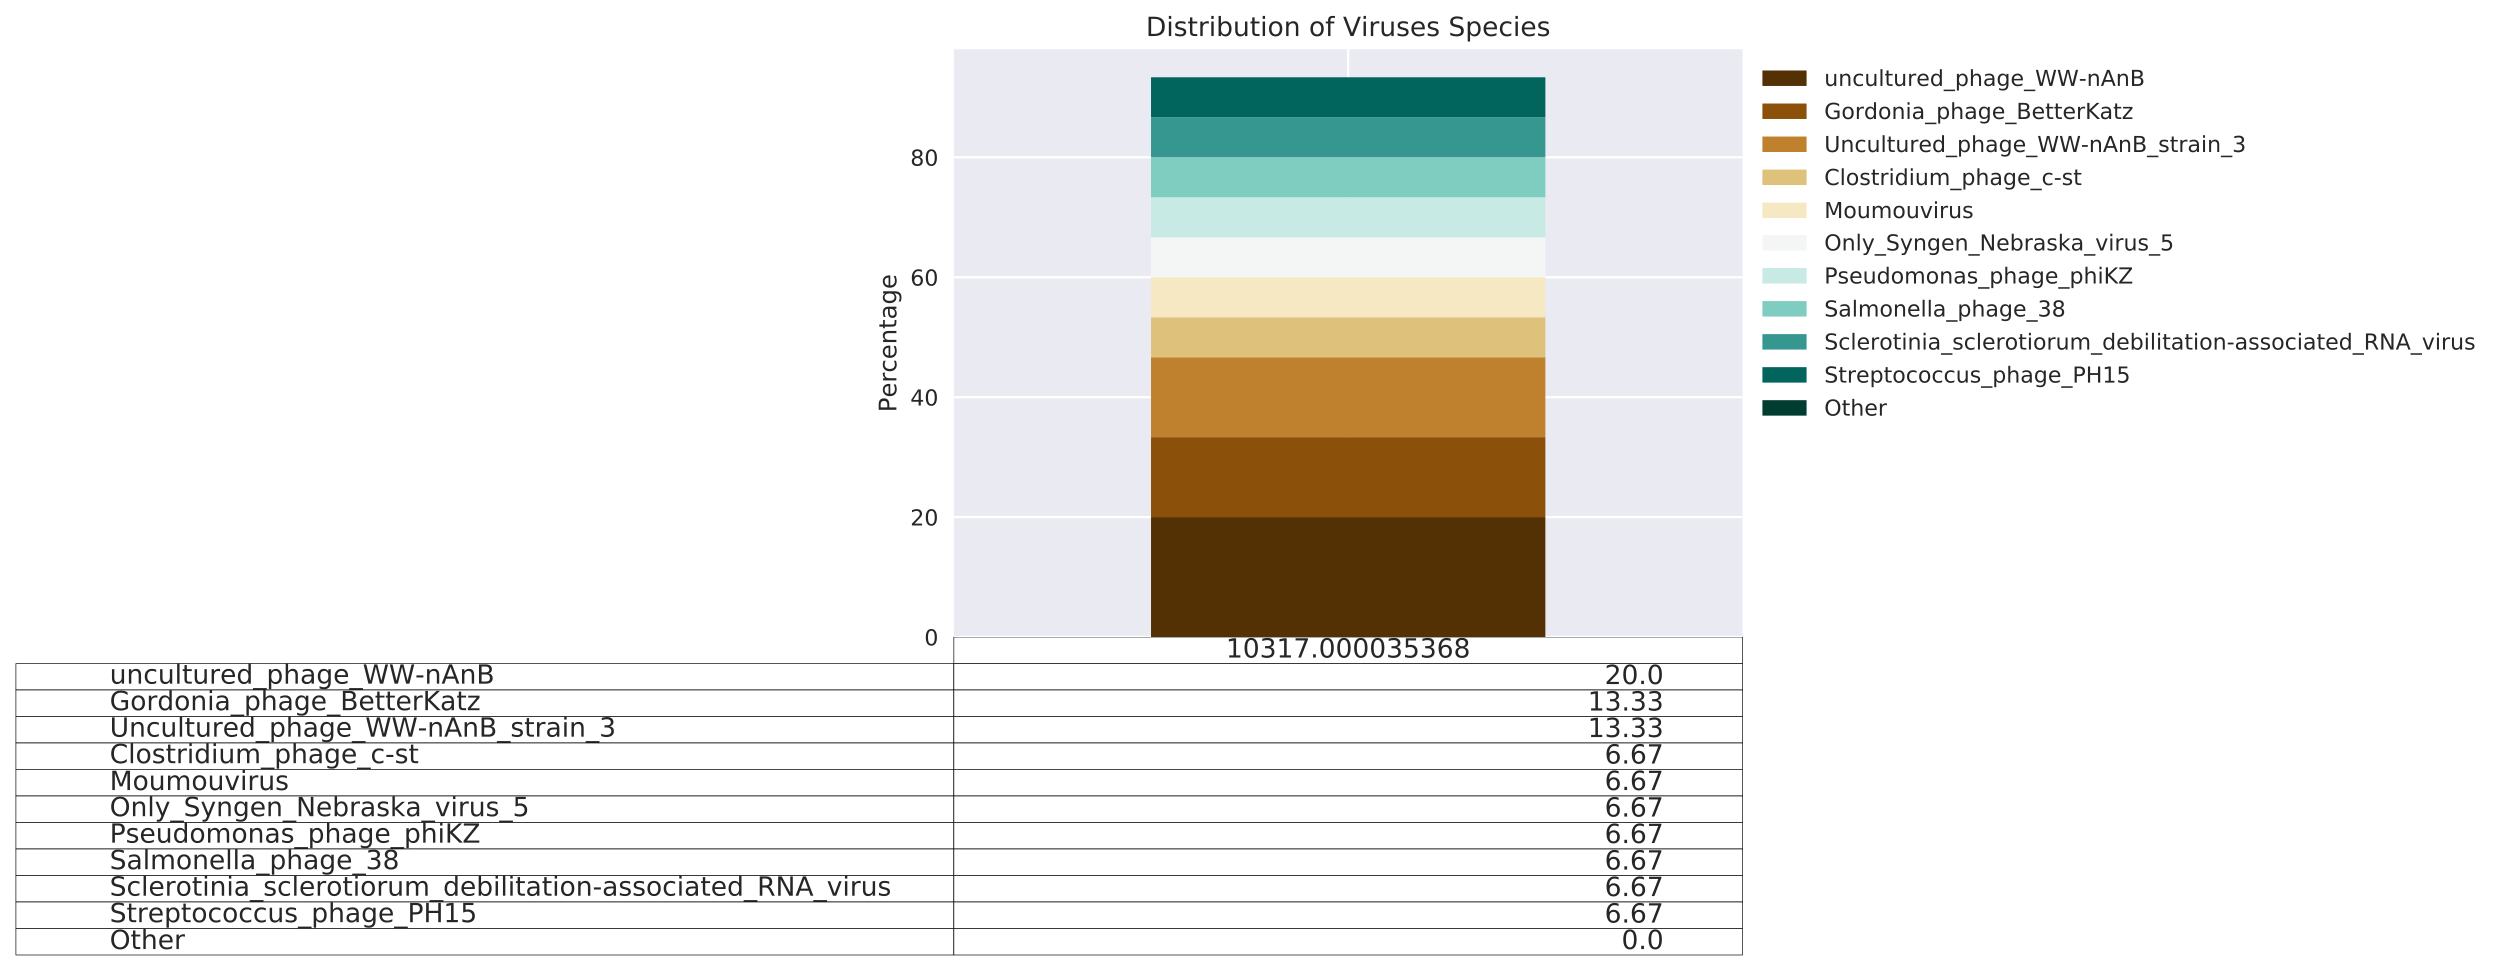<?xml version="1.0" encoding="utf-8" standalone="no"?>
<!DOCTYPE svg PUBLIC "-//W3C//DTD SVG 1.1//EN"
  "http://www.w3.org/Graphics/SVG/1.1/DTD/svg11.dtd">
<!-- Created with matplotlib (http://matplotlib.org/) -->
<svg height="439pt" version="1.1" viewBox="0 0 1132 439" width="1132pt" xmlns="http://www.w3.org/2000/svg" xmlns:xlink="http://www.w3.org/1999/xlink">
 <defs>
  <style type="text/css">
*{stroke-linecap:butt;stroke-linejoin:round;}
  </style>
 </defs>
 <g id="figure_1">
  <g id="patch_1">
   <path d="M 0 439.63 
L 1132.152 439.63 
L 1132.152 0 
L 0 0 
z
" style="fill:#ffffff;"/>
  </g>
  <g id="axes_1">
   <g id="patch_2">
    <path d="M 431.901 288.43 
L 789.021 288.43 
L 789.021 22.318 
L 431.901 22.318 
z
" style="fill:#eaeaf2;"/>
   </g>
   <g id="table_1">
    <g id="patch_3">
     <path d="M 431.901 300.43 
L 789.021 300.43 
L 789.021 288.43 
L 431.901 288.43 
z
" style="fill:#ffffff;stroke:#000000;stroke-linejoin:miter;stroke-width:0.3;"/>
    </g>
    <g id="text_1">
     <!-- 10317.000035368 -->
     <defs>
      <path d="M 12.406 8.297 
L 28.516 8.297 
L 28.516 63.922 
L 10.984 60.406 
L 10.984 69.391 
L 28.422 72.906 
L 38.281 72.906 
L 38.281 8.297 
L 54.391 8.297 
L 54.391 0 
L 12.406 0 
z
" id="DejaVuSans-31"/>
      <path d="M 31.781 66.406 
Q 24.172 66.406 20.328 58.906 
Q 16.5 51.422 16.5 36.375 
Q 16.5 21.391 20.328 13.891 
Q 24.172 6.391 31.781 6.391 
Q 39.453 6.391 43.281 13.891 
Q 47.125 21.391 47.125 36.375 
Q 47.125 51.422 43.281 58.906 
Q 39.453 66.406 31.781 66.406 
z
M 31.781 74.219 
Q 44.047 74.219 50.516 64.516 
Q 56.984 54.828 56.984 36.375 
Q 56.984 17.969 50.516 8.266 
Q 44.047 -1.422 31.781 -1.422 
Q 19.531 -1.422 13.062 8.266 
Q 6.594 17.969 6.594 36.375 
Q 6.594 54.828 13.062 64.516 
Q 19.531 74.219 31.781 74.219 
z
" id="DejaVuSans-30"/>
      <path d="M 40.578 39.312 
Q 47.656 37.797 51.625 33 
Q 55.609 28.219 55.609 21.188 
Q 55.609 10.406 48.188 4.484 
Q 40.766 -1.422 27.094 -1.422 
Q 22.516 -1.422 17.656 -0.516 
Q 12.797 0.391 7.625 2.203 
L 7.625 11.719 
Q 11.719 9.328 16.594 8.109 
Q 21.484 6.891 26.812 6.891 
Q 36.078 6.891 40.938 10.547 
Q 45.797 14.203 45.797 21.188 
Q 45.797 27.641 41.281 31.266 
Q 36.766 34.906 28.719 34.906 
L 20.219 34.906 
L 20.219 43.016 
L 29.109 43.016 
Q 36.375 43.016 40.234 45.922 
Q 44.094 48.828 44.094 54.297 
Q 44.094 59.906 40.109 62.906 
Q 36.141 65.922 28.719 65.922 
Q 24.656 65.922 20.016 65.031 
Q 15.375 64.156 9.812 62.312 
L 9.812 71.094 
Q 15.438 72.656 20.344 73.438 
Q 25.25 74.219 29.594 74.219 
Q 40.828 74.219 47.359 69.109 
Q 53.906 64.016 53.906 55.328 
Q 53.906 49.266 50.438 45.094 
Q 46.969 40.922 40.578 39.312 
z
" id="DejaVuSans-33"/>
      <path d="M 8.203 72.906 
L 55.078 72.906 
L 55.078 68.703 
L 28.609 0 
L 18.312 0 
L 43.219 64.594 
L 8.203 64.594 
z
" id="DejaVuSans-37"/>
      <path d="M 10.688 12.406 
L 21 12.406 
L 21 0 
L 10.688 0 
z
" id="DejaVuSans-2e"/>
      <path d="M 10.797 72.906 
L 49.516 72.906 
L 49.516 64.594 
L 19.828 64.594 
L 19.828 46.734 
Q 21.969 47.469 24.109 47.828 
Q 26.266 48.188 28.422 48.188 
Q 40.625 48.188 47.75 41.5 
Q 54.891 34.812 54.891 23.391 
Q 54.891 11.625 47.562 5.094 
Q 40.234 -1.422 26.906 -1.422 
Q 22.312 -1.422 17.547 -0.641 
Q 12.797 0.141 7.719 1.703 
L 7.719 11.625 
Q 12.109 9.234 16.797 8.062 
Q 21.484 6.891 26.703 6.891 
Q 35.156 6.891 40.078 11.328 
Q 45.016 15.766 45.016 23.391 
Q 45.016 31 40.078 35.438 
Q 35.156 39.891 26.703 39.891 
Q 22.75 39.891 18.812 39.016 
Q 14.891 38.141 10.797 36.281 
z
" id="DejaVuSans-35"/>
      <path d="M 33.016 40.375 
Q 26.375 40.375 22.484 35.828 
Q 18.609 31.297 18.609 23.391 
Q 18.609 15.531 22.484 10.953 
Q 26.375 6.391 33.016 6.391 
Q 39.656 6.391 43.531 10.953 
Q 47.406 15.531 47.406 23.391 
Q 47.406 31.297 43.531 35.828 
Q 39.656 40.375 33.016 40.375 
z
M 52.594 71.297 
L 52.594 62.312 
Q 48.875 64.062 45.094 64.984 
Q 41.312 65.922 37.594 65.922 
Q 27.828 65.922 22.672 59.328 
Q 17.531 52.734 16.797 39.406 
Q 19.672 43.656 24.016 45.922 
Q 28.375 48.188 33.594 48.188 
Q 44.578 48.188 50.953 41.516 
Q 57.328 34.859 57.328 23.391 
Q 57.328 12.156 50.688 5.359 
Q 44.047 -1.422 33.016 -1.422 
Q 20.359 -1.422 13.672 8.266 
Q 6.984 17.969 6.984 36.375 
Q 6.984 53.656 15.188 63.938 
Q 23.391 74.219 37.203 74.219 
Q 40.922 74.219 44.703 73.484 
Q 48.484 72.75 52.594 71.297 
z
" id="DejaVuSans-36"/>
      <path d="M 31.781 34.625 
Q 24.75 34.625 20.719 30.859 
Q 16.703 27.094 16.703 20.516 
Q 16.703 13.922 20.719 10.156 
Q 24.75 6.391 31.781 6.391 
Q 38.812 6.391 42.859 10.172 
Q 46.922 13.969 46.922 20.516 
Q 46.922 27.094 42.891 30.859 
Q 38.875 34.625 31.781 34.625 
z
M 21.922 38.812 
Q 15.578 40.375 12.031 44.719 
Q 8.5 49.078 8.5 55.328 
Q 8.5 64.062 14.719 69.141 
Q 20.953 74.219 31.781 74.219 
Q 42.672 74.219 48.875 69.141 
Q 55.078 64.062 55.078 55.328 
Q 55.078 49.078 51.531 44.719 
Q 48 40.375 41.703 38.812 
Q 48.828 37.156 52.797 32.312 
Q 56.781 27.484 56.781 20.516 
Q 56.781 9.906 50.312 4.234 
Q 43.844 -1.422 31.781 -1.422 
Q 19.734 -1.422 13.25 4.234 
Q 6.781 9.906 6.781 20.516 
Q 6.781 27.484 10.781 32.312 
Q 14.797 37.156 21.922 38.812 
z
M 18.312 54.391 
Q 18.312 48.734 21.844 45.562 
Q 25.391 42.391 31.781 42.391 
Q 38.141 42.391 41.719 45.562 
Q 45.312 48.734 45.312 54.391 
Q 45.312 60.062 41.719 63.234 
Q 38.141 66.406 31.781 66.406 
Q 25.391 66.406 21.844 63.234 
Q 18.312 60.062 18.312 54.391 
z
" id="DejaVuSans-38"/>
     </defs>
     <g style="fill:#262626;" transform="translate(555.109 297.741)scale(0.12 -0.12)">
      <use xlink:href="#DejaVuSans-31"/>
      <use x="63.623" xlink:href="#DejaVuSans-30"/>
      <use x="127.246" xlink:href="#DejaVuSans-33"/>
      <use x="190.869" xlink:href="#DejaVuSans-31"/>
      <use x="254.492" xlink:href="#DejaVuSans-37"/>
      <use x="318.115" xlink:href="#DejaVuSans-2e"/>
      <use x="349.902" xlink:href="#DejaVuSans-30"/>
      <use x="413.525" xlink:href="#DejaVuSans-30"/>
      <use x="477.148" xlink:href="#DejaVuSans-30"/>
      <use x="540.771" xlink:href="#DejaVuSans-30"/>
      <use x="604.395" xlink:href="#DejaVuSans-33"/>
      <use x="668.018" xlink:href="#DejaVuSans-35"/>
      <use x="731.641" xlink:href="#DejaVuSans-33"/>
      <use x="795.264" xlink:href="#DejaVuSans-36"/>
      <use x="858.887" xlink:href="#DejaVuSans-38"/>
     </g>
    </g>
    <g id="patch_4">
     <path d="M 7.2 312.43 
L 431.901 312.43 
L 431.901 300.43 
L 7.2 300.43 
z
" style="fill:#ffffff;stroke:#000000;stroke-linejoin:miter;stroke-width:0.3;"/>
    </g>
    <g id="text_2">
     <!-- uncultured_phage_WW-nAnB -->
     <defs>
      <path d="M 8.5 21.578 
L 8.5 54.688 
L 17.484 54.688 
L 17.484 21.922 
Q 17.484 14.156 20.5 10.266 
Q 23.531 6.391 29.594 6.391 
Q 36.859 6.391 41.078 11.031 
Q 45.312 15.672 45.312 23.688 
L 45.312 54.688 
L 54.297 54.688 
L 54.297 0 
L 45.312 0 
L 45.312 8.406 
Q 42.047 3.422 37.719 1 
Q 33.406 -1.422 27.688 -1.422 
Q 18.266 -1.422 13.375 4.438 
Q 8.5 10.297 8.5 21.578 
z
M 31.109 56 
z
" id="DejaVuSans-75"/>
      <path d="M 54.891 33.016 
L 54.891 0 
L 45.906 0 
L 45.906 32.719 
Q 45.906 40.484 42.875 44.328 
Q 39.844 48.188 33.797 48.188 
Q 26.516 48.188 22.312 43.547 
Q 18.109 38.922 18.109 30.906 
L 18.109 0 
L 9.078 0 
L 9.078 54.688 
L 18.109 54.688 
L 18.109 46.188 
Q 21.344 51.125 25.703 53.562 
Q 30.078 56 35.797 56 
Q 45.219 56 50.047 50.172 
Q 54.891 44.344 54.891 33.016 
z
" id="DejaVuSans-6e"/>
      <path d="M 48.781 52.594 
L 48.781 44.188 
Q 44.969 46.297 41.141 47.344 
Q 37.312 48.391 33.406 48.391 
Q 24.656 48.391 19.812 42.844 
Q 14.984 37.312 14.984 27.297 
Q 14.984 17.281 19.812 11.734 
Q 24.656 6.203 33.406 6.203 
Q 37.312 6.203 41.141 7.25 
Q 44.969 8.297 48.781 10.406 
L 48.781 2.094 
Q 45.016 0.344 40.984 -0.531 
Q 36.969 -1.422 32.422 -1.422 
Q 20.062 -1.422 12.781 6.344 
Q 5.516 14.109 5.516 27.297 
Q 5.516 40.672 12.859 48.328 
Q 20.219 56 33.016 56 
Q 37.156 56 41.109 55.141 
Q 45.062 54.297 48.781 52.594 
z
" id="DejaVuSans-63"/>
      <path d="M 9.422 75.984 
L 18.406 75.984 
L 18.406 0 
L 9.422 0 
z
" id="DejaVuSans-6c"/>
      <path d="M 18.312 70.219 
L 18.312 54.688 
L 36.812 54.688 
L 36.812 47.703 
L 18.312 47.703 
L 18.312 18.016 
Q 18.312 11.328 20.141 9.422 
Q 21.969 7.516 27.594 7.516 
L 36.812 7.516 
L 36.812 0 
L 27.594 0 
Q 17.188 0 13.234 3.875 
Q 9.281 7.766 9.281 18.016 
L 9.281 47.703 
L 2.688 47.703 
L 2.688 54.688 
L 9.281 54.688 
L 9.281 70.219 
z
" id="DejaVuSans-74"/>
      <path d="M 41.109 46.297 
Q 39.594 47.172 37.812 47.578 
Q 36.031 48 33.891 48 
Q 26.266 48 22.188 43.047 
Q 18.109 38.094 18.109 28.812 
L 18.109 0 
L 9.078 0 
L 9.078 54.688 
L 18.109 54.688 
L 18.109 46.188 
Q 20.953 51.172 25.484 53.578 
Q 30.031 56 36.531 56 
Q 37.453 56 38.578 55.875 
Q 39.703 55.766 41.062 55.516 
z
" id="DejaVuSans-72"/>
      <path d="M 56.203 29.594 
L 56.203 25.203 
L 14.891 25.203 
Q 15.484 15.922 20.484 11.062 
Q 25.484 6.203 34.422 6.203 
Q 39.594 6.203 44.453 7.469 
Q 49.312 8.734 54.109 11.281 
L 54.109 2.781 
Q 49.266 0.734 44.188 -0.344 
Q 39.109 -1.422 33.891 -1.422 
Q 20.797 -1.422 13.156 6.188 
Q 5.516 13.812 5.516 26.812 
Q 5.516 40.234 12.766 48.109 
Q 20.016 56 32.328 56 
Q 43.359 56 49.781 48.891 
Q 56.203 41.797 56.203 29.594 
z
M 47.219 32.234 
Q 47.125 39.594 43.094 43.984 
Q 39.062 48.391 32.422 48.391 
Q 24.906 48.391 20.391 44.141 
Q 15.875 39.891 15.188 32.172 
z
" id="DejaVuSans-65"/>
      <path d="M 45.406 46.391 
L 45.406 75.984 
L 54.391 75.984 
L 54.391 0 
L 45.406 0 
L 45.406 8.203 
Q 42.578 3.328 38.25 0.953 
Q 33.938 -1.422 27.875 -1.422 
Q 17.969 -1.422 11.734 6.484 
Q 5.516 14.406 5.516 27.297 
Q 5.516 40.188 11.734 48.094 
Q 17.969 56 27.875 56 
Q 33.938 56 38.25 53.625 
Q 42.578 51.266 45.406 46.391 
z
M 14.797 27.297 
Q 14.797 17.391 18.875 11.75 
Q 22.953 6.109 30.078 6.109 
Q 37.203 6.109 41.297 11.75 
Q 45.406 17.391 45.406 27.297 
Q 45.406 37.203 41.297 42.844 
Q 37.203 48.484 30.078 48.484 
Q 22.953 48.484 18.875 42.844 
Q 14.797 37.203 14.797 27.297 
z
" id="DejaVuSans-64"/>
      <path d="M 50.984 -16.609 
L 50.984 -23.578 
L -0.984 -23.578 
L -0.984 -16.609 
z
" id="DejaVuSans-5f"/>
      <path d="M 18.109 8.203 
L 18.109 -20.797 
L 9.078 -20.797 
L 9.078 54.688 
L 18.109 54.688 
L 18.109 46.391 
Q 20.953 51.266 25.266 53.625 
Q 29.594 56 35.594 56 
Q 45.562 56 51.781 48.094 
Q 58.016 40.188 58.016 27.297 
Q 58.016 14.406 51.781 6.484 
Q 45.562 -1.422 35.594 -1.422 
Q 29.594 -1.422 25.266 0.953 
Q 20.953 3.328 18.109 8.203 
z
M 48.688 27.297 
Q 48.688 37.203 44.609 42.844 
Q 40.531 48.484 33.406 48.484 
Q 26.266 48.484 22.188 42.844 
Q 18.109 37.203 18.109 27.297 
Q 18.109 17.391 22.188 11.75 
Q 26.266 6.109 33.406 6.109 
Q 40.531 6.109 44.609 11.75 
Q 48.688 17.391 48.688 27.297 
z
" id="DejaVuSans-70"/>
      <path d="M 54.891 33.016 
L 54.891 0 
L 45.906 0 
L 45.906 32.719 
Q 45.906 40.484 42.875 44.328 
Q 39.844 48.188 33.797 48.188 
Q 26.516 48.188 22.312 43.547 
Q 18.109 38.922 18.109 30.906 
L 18.109 0 
L 9.078 0 
L 9.078 75.984 
L 18.109 75.984 
L 18.109 46.188 
Q 21.344 51.125 25.703 53.562 
Q 30.078 56 35.797 56 
Q 45.219 56 50.047 50.172 
Q 54.891 44.344 54.891 33.016 
z
" id="DejaVuSans-68"/>
      <path d="M 34.281 27.484 
Q 23.391 27.484 19.188 25 
Q 14.984 22.516 14.984 16.5 
Q 14.984 11.719 18.141 8.906 
Q 21.297 6.109 26.703 6.109 
Q 34.188 6.109 38.703 11.406 
Q 43.219 16.703 43.219 25.484 
L 43.219 27.484 
z
M 52.203 31.203 
L 52.203 0 
L 43.219 0 
L 43.219 8.297 
Q 40.141 3.328 35.547 0.953 
Q 30.953 -1.422 24.312 -1.422 
Q 15.922 -1.422 10.953 3.297 
Q 6 8.016 6 15.922 
Q 6 25.141 12.172 29.828 
Q 18.359 34.516 30.609 34.516 
L 43.219 34.516 
L 43.219 35.406 
Q 43.219 41.609 39.141 45 
Q 35.062 48.391 27.688 48.391 
Q 23 48.391 18.547 47.266 
Q 14.109 46.141 10.016 43.891 
L 10.016 52.203 
Q 14.938 54.109 19.578 55.047 
Q 24.219 56 28.609 56 
Q 40.484 56 46.344 49.844 
Q 52.203 43.703 52.203 31.203 
z
" id="DejaVuSans-61"/>
      <path d="M 45.406 27.984 
Q 45.406 37.75 41.375 43.109 
Q 37.359 48.484 30.078 48.484 
Q 22.859 48.484 18.828 43.109 
Q 14.797 37.75 14.797 27.984 
Q 14.797 18.266 18.828 12.891 
Q 22.859 7.516 30.078 7.516 
Q 37.359 7.516 41.375 12.891 
Q 45.406 18.266 45.406 27.984 
z
M 54.391 6.781 
Q 54.391 -7.172 48.188 -13.984 
Q 42 -20.797 29.203 -20.797 
Q 24.469 -20.797 20.266 -20.094 
Q 16.062 -19.391 12.109 -17.922 
L 12.109 -9.188 
Q 16.062 -11.328 19.922 -12.344 
Q 23.781 -13.375 27.781 -13.375 
Q 36.625 -13.375 41.016 -8.766 
Q 45.406 -4.156 45.406 5.172 
L 45.406 9.625 
Q 42.625 4.781 38.281 2.391 
Q 33.938 0 27.875 0 
Q 17.828 0 11.672 7.656 
Q 5.516 15.328 5.516 27.984 
Q 5.516 40.672 11.672 48.328 
Q 17.828 56 27.875 56 
Q 33.938 56 38.281 53.609 
Q 42.625 51.219 45.406 46.391 
L 45.406 54.688 
L 54.391 54.688 
z
" id="DejaVuSans-67"/>
      <path d="M 3.328 72.906 
L 13.281 72.906 
L 28.609 11.281 
L 43.891 72.906 
L 54.984 72.906 
L 70.312 11.281 
L 85.594 72.906 
L 95.609 72.906 
L 77.297 0 
L 64.891 0 
L 49.516 63.281 
L 33.984 0 
L 21.578 0 
z
" id="DejaVuSans-57"/>
      <path d="M 4.891 31.391 
L 31.203 31.391 
L 31.203 23.391 
L 4.891 23.391 
z
" id="DejaVuSans-2d"/>
      <path d="M 34.188 63.188 
L 20.797 26.906 
L 47.609 26.906 
z
M 28.609 72.906 
L 39.797 72.906 
L 67.578 0 
L 57.328 0 
L 50.688 18.703 
L 17.828 18.703 
L 11.188 0 
L 0.781 0 
z
" id="DejaVuSans-41"/>
      <path d="M 19.672 34.812 
L 19.672 8.109 
L 35.5 8.109 
Q 43.453 8.109 47.281 11.406 
Q 51.125 14.703 51.125 21.484 
Q 51.125 28.328 47.281 31.562 
Q 43.453 34.812 35.5 34.812 
z
M 19.672 64.797 
L 19.672 42.828 
L 34.281 42.828 
Q 41.5 42.828 45.031 45.531 
Q 48.578 48.25 48.578 53.812 
Q 48.578 59.328 45.031 62.062 
Q 41.5 64.797 34.281 64.797 
z
M 9.812 72.906 
L 35.016 72.906 
Q 46.297 72.906 52.391 68.219 
Q 58.5 63.531 58.5 54.891 
Q 58.5 48.188 55.375 44.234 
Q 52.25 40.281 46.188 39.312 
Q 53.469 37.75 57.5 32.781 
Q 61.531 27.828 61.531 20.406 
Q 61.531 10.641 54.891 5.312 
Q 48.25 0 35.984 0 
L 9.812 0 
z
" id="DejaVuSans-42"/>
     </defs>
     <g style="fill:#262626;" transform="translate(49.67 309.575)scale(0.12 -0.12)">
      <use xlink:href="#DejaVuSans-75"/>
      <use x="63.379" xlink:href="#DejaVuSans-6e"/>
      <use x="126.758" xlink:href="#DejaVuSans-63"/>
      <use x="181.738" xlink:href="#DejaVuSans-75"/>
      <use x="245.117" xlink:href="#DejaVuSans-6c"/>
      <use x="272.9" xlink:href="#DejaVuSans-74"/>
      <use x="312.109" xlink:href="#DejaVuSans-75"/>
      <use x="375.488" xlink:href="#DejaVuSans-72"/>
      <use x="416.57" xlink:href="#DejaVuSans-65"/>
      <use x="478.094" xlink:href="#DejaVuSans-64"/>
      <use x="541.57" xlink:href="#DejaVuSans-5f"/>
      <use x="591.57" xlink:href="#DejaVuSans-70"/>
      <use x="655.047" xlink:href="#DejaVuSans-68"/>
      <use x="718.426" xlink:href="#DejaVuSans-61"/>
      <use x="779.705" xlink:href="#DejaVuSans-67"/>
      <use x="843.182" xlink:href="#DejaVuSans-65"/>
      <use x="904.705" xlink:href="#DejaVuSans-5f"/>
      <use x="954.705" xlink:href="#DejaVuSans-57"/>
      <use x="1053.582" xlink:href="#DejaVuSans-57"/>
      <use x="1152.396" xlink:href="#DejaVuSans-2d"/>
      <use x="1188.48" xlink:href="#DejaVuSans-6e"/>
      <use x="1251.859" xlink:href="#DejaVuSans-41"/>
      <use x="1320.268" xlink:href="#DejaVuSans-6e"/>
      <use x="1383.646" xlink:href="#DejaVuSans-42"/>
     </g>
    </g>
    <g id="patch_5">
     <path d="M 431.901 312.43 
L 789.021 312.43 
L 789.021 300.43 
L 431.901 300.43 
z
" style="fill:#ffffff;stroke:#000000;stroke-linejoin:miter;stroke-width:0.3;"/>
    </g>
    <g id="text_3">
     <!-- 20.0 -->
     <defs>
      <path d="M 19.188 8.297 
L 53.609 8.297 
L 53.609 0 
L 7.328 0 
L 7.328 8.297 
Q 12.938 14.109 22.625 23.891 
Q 32.328 33.688 34.812 36.531 
Q 39.547 41.844 41.422 45.531 
Q 43.312 49.219 43.312 52.781 
Q 43.312 58.594 39.234 62.25 
Q 35.156 65.922 28.609 65.922 
Q 23.969 65.922 18.812 64.312 
Q 13.672 62.703 7.812 59.422 
L 7.812 69.391 
Q 13.766 71.781 18.938 73 
Q 24.125 74.219 28.422 74.219 
Q 39.75 74.219 46.484 68.547 
Q 53.219 62.891 53.219 53.422 
Q 53.219 48.922 51.531 44.891 
Q 49.859 40.875 45.406 35.406 
Q 44.188 33.984 37.641 27.219 
Q 31.109 20.453 19.188 8.297 
z
" id="DejaVuSans-32"/>
     </defs>
     <g style="fill:#262626;" transform="translate(726.59 309.741)scale(0.12 -0.12)">
      <use xlink:href="#DejaVuSans-32"/>
      <use x="63.623" xlink:href="#DejaVuSans-30"/>
      <use x="127.246" xlink:href="#DejaVuSans-2e"/>
      <use x="159.033" xlink:href="#DejaVuSans-30"/>
     </g>
    </g>
    <g id="patch_6">
     <path d="M 7.2 324.43 
L 431.901 324.43 
L 431.901 312.43 
L 7.2 312.43 
z
" style="fill:#ffffff;stroke:#000000;stroke-linejoin:miter;stroke-width:0.3;"/>
    </g>
    <g id="text_4">
     <!-- Gordonia_phage_BetterKatz -->
     <defs>
      <path d="M 59.516 10.406 
L 59.516 29.984 
L 43.406 29.984 
L 43.406 38.094 
L 69.281 38.094 
L 69.281 6.781 
Q 63.578 2.734 56.688 0.656 
Q 49.812 -1.422 42 -1.422 
Q 24.906 -1.422 15.25 8.562 
Q 5.609 18.562 5.609 36.375 
Q 5.609 54.25 15.25 64.234 
Q 24.906 74.219 42 74.219 
Q 49.125 74.219 55.547 72.453 
Q 61.969 70.703 67.391 67.281 
L 67.391 56.781 
Q 61.922 61.422 55.766 63.766 
Q 49.609 66.109 42.828 66.109 
Q 29.438 66.109 22.719 58.641 
Q 16.016 51.172 16.016 36.375 
Q 16.016 21.625 22.719 14.156 
Q 29.438 6.688 42.828 6.688 
Q 48.047 6.688 52.141 7.594 
Q 56.25 8.5 59.516 10.406 
z
" id="DejaVuSans-47"/>
      <path d="M 30.609 48.391 
Q 23.391 48.391 19.188 42.75 
Q 14.984 37.109 14.984 27.297 
Q 14.984 17.484 19.156 11.844 
Q 23.344 6.203 30.609 6.203 
Q 37.797 6.203 41.984 11.859 
Q 46.188 17.531 46.188 27.297 
Q 46.188 37.016 41.984 42.703 
Q 37.797 48.391 30.609 48.391 
z
M 30.609 56 
Q 42.328 56 49.016 48.375 
Q 55.719 40.766 55.719 27.297 
Q 55.719 13.875 49.016 6.219 
Q 42.328 -1.422 30.609 -1.422 
Q 18.844 -1.422 12.172 6.219 
Q 5.516 13.875 5.516 27.297 
Q 5.516 40.766 12.172 48.375 
Q 18.844 56 30.609 56 
z
" id="DejaVuSans-6f"/>
      <path d="M 9.422 54.688 
L 18.406 54.688 
L 18.406 0 
L 9.422 0 
z
M 9.422 75.984 
L 18.406 75.984 
L 18.406 64.594 
L 9.422 64.594 
z
" id="DejaVuSans-69"/>
      <path d="M 9.812 72.906 
L 19.672 72.906 
L 19.672 42.094 
L 52.391 72.906 
L 65.094 72.906 
L 28.906 38.922 
L 67.672 0 
L 54.688 0 
L 19.672 35.109 
L 19.672 0 
L 9.812 0 
z
" id="DejaVuSans-4b"/>
      <path d="M 5.516 54.688 
L 48.188 54.688 
L 48.188 46.484 
L 14.406 7.172 
L 48.188 7.172 
L 48.188 0 
L 4.297 0 
L 4.297 8.203 
L 38.094 47.516 
L 5.516 47.516 
z
" id="DejaVuSans-7a"/>
     </defs>
     <g style="fill:#262626;" transform="translate(49.67 321.575)scale(0.12 -0.12)">
      <use xlink:href="#DejaVuSans-47"/>
      <use x="77.49" xlink:href="#DejaVuSans-6f"/>
      <use x="138.672" xlink:href="#DejaVuSans-72"/>
      <use x="179.77" xlink:href="#DejaVuSans-64"/>
      <use x="243.246" xlink:href="#DejaVuSans-6f"/>
      <use x="304.428" xlink:href="#DejaVuSans-6e"/>
      <use x="367.807" xlink:href="#DejaVuSans-69"/>
      <use x="395.59" xlink:href="#DejaVuSans-61"/>
      <use x="456.869" xlink:href="#DejaVuSans-5f"/>
      <use x="506.869" xlink:href="#DejaVuSans-70"/>
      <use x="570.346" xlink:href="#DejaVuSans-68"/>
      <use x="633.725" xlink:href="#DejaVuSans-61"/>
      <use x="695.004" xlink:href="#DejaVuSans-67"/>
      <use x="758.48" xlink:href="#DejaVuSans-65"/>
      <use x="820.004" xlink:href="#DejaVuSans-5f"/>
      <use x="870.004" xlink:href="#DejaVuSans-42"/>
      <use x="938.607" xlink:href="#DejaVuSans-65"/>
      <use x="1000.131" xlink:href="#DejaVuSans-74"/>
      <use x="1039.34" xlink:href="#DejaVuSans-74"/>
      <use x="1078.549" xlink:href="#DejaVuSans-65"/>
      <use x="1140.072" xlink:href="#DejaVuSans-72"/>
      <use x="1181.186" xlink:href="#DejaVuSans-4b"/>
      <use x="1246.746" xlink:href="#DejaVuSans-61"/>
      <use x="1308.025" xlink:href="#DejaVuSans-74"/>
      <use x="1347.234" xlink:href="#DejaVuSans-7a"/>
     </g>
    </g>
    <g id="patch_7">
     <path d="M 431.901 324.43 
L 789.021 324.43 
L 789.021 312.43 
L 431.901 312.43 
z
" style="fill:#ffffff;stroke:#000000;stroke-linejoin:miter;stroke-width:0.3;"/>
    </g>
    <g id="text_5">
     <!-- 13.33 -->
     <g style="fill:#262626;" transform="translate(718.955 321.741)scale(0.12 -0.12)">
      <use xlink:href="#DejaVuSans-31"/>
      <use x="63.623" xlink:href="#DejaVuSans-33"/>
      <use x="127.246" xlink:href="#DejaVuSans-2e"/>
      <use x="159.033" xlink:href="#DejaVuSans-33"/>
      <use x="222.656" xlink:href="#DejaVuSans-33"/>
     </g>
    </g>
    <g id="patch_8">
     <path d="M 7.2 336.43 
L 431.901 336.43 
L 431.901 324.43 
L 7.2 324.43 
z
" style="fill:#ffffff;stroke:#000000;stroke-linejoin:miter;stroke-width:0.3;"/>
    </g>
    <g id="text_6">
     <!-- Uncultured_phage_WW-nAnB_strain_3 -->
     <defs>
      <path d="M 8.688 72.906 
L 18.609 72.906 
L 18.609 28.609 
Q 18.609 16.891 22.844 11.734 
Q 27.094 6.594 36.625 6.594 
Q 46.094 6.594 50.344 11.734 
Q 54.594 16.891 54.594 28.609 
L 54.594 72.906 
L 64.5 72.906 
L 64.5 27.391 
Q 64.5 13.141 57.438 5.859 
Q 50.391 -1.422 36.625 -1.422 
Q 22.797 -1.422 15.734 5.859 
Q 8.688 13.141 8.688 27.391 
z
" id="DejaVuSans-55"/>
      <path d="M 44.281 53.078 
L 44.281 44.578 
Q 40.484 46.531 36.375 47.5 
Q 32.281 48.484 27.875 48.484 
Q 21.188 48.484 17.844 46.438 
Q 14.5 44.391 14.5 40.281 
Q 14.5 37.156 16.891 35.375 
Q 19.281 33.594 26.516 31.984 
L 29.594 31.297 
Q 39.156 29.25 43.188 25.516 
Q 47.219 21.781 47.219 15.094 
Q 47.219 7.469 41.188 3.016 
Q 35.156 -1.422 24.609 -1.422 
Q 20.219 -1.422 15.453 -0.562 
Q 10.688 0.297 5.422 2 
L 5.422 11.281 
Q 10.406 8.688 15.234 7.391 
Q 20.062 6.109 24.812 6.109 
Q 31.156 6.109 34.562 8.281 
Q 37.984 10.453 37.984 14.406 
Q 37.984 18.062 35.516 20.016 
Q 33.062 21.969 24.703 23.781 
L 21.578 24.516 
Q 13.234 26.266 9.516 29.906 
Q 5.812 33.547 5.812 39.891 
Q 5.812 47.609 11.281 51.797 
Q 16.75 56 26.812 56 
Q 31.781 56 36.172 55.266 
Q 40.578 54.547 44.281 53.078 
z
" id="DejaVuSans-73"/>
     </defs>
     <g style="fill:#262626;" transform="translate(49.67 333.575)scale(0.12 -0.12)">
      <use xlink:href="#DejaVuSans-55"/>
      <use x="73.193" xlink:href="#DejaVuSans-6e"/>
      <use x="136.572" xlink:href="#DejaVuSans-63"/>
      <use x="191.553" xlink:href="#DejaVuSans-75"/>
      <use x="254.932" xlink:href="#DejaVuSans-6c"/>
      <use x="282.715" xlink:href="#DejaVuSans-74"/>
      <use x="321.924" xlink:href="#DejaVuSans-75"/>
      <use x="385.303" xlink:href="#DejaVuSans-72"/>
      <use x="426.385" xlink:href="#DejaVuSans-65"/>
      <use x="487.908" xlink:href="#DejaVuSans-64"/>
      <use x="551.385" xlink:href="#DejaVuSans-5f"/>
      <use x="601.385" xlink:href="#DejaVuSans-70"/>
      <use x="664.861" xlink:href="#DejaVuSans-68"/>
      <use x="728.24" xlink:href="#DejaVuSans-61"/>
      <use x="789.52" xlink:href="#DejaVuSans-67"/>
      <use x="852.996" xlink:href="#DejaVuSans-65"/>
      <use x="914.52" xlink:href="#DejaVuSans-5f"/>
      <use x="964.52" xlink:href="#DejaVuSans-57"/>
      <use x="1063.396" xlink:href="#DejaVuSans-57"/>
      <use x="1162.211" xlink:href="#DejaVuSans-2d"/>
      <use x="1198.295" xlink:href="#DejaVuSans-6e"/>
      <use x="1261.674" xlink:href="#DejaVuSans-41"/>
      <use x="1330.082" xlink:href="#DejaVuSans-6e"/>
      <use x="1393.461" xlink:href="#DejaVuSans-42"/>
      <use x="1462.064" xlink:href="#DejaVuSans-5f"/>
      <use x="1512.064" xlink:href="#DejaVuSans-73"/>
      <use x="1564.164" xlink:href="#DejaVuSans-74"/>
      <use x="1603.373" xlink:href="#DejaVuSans-72"/>
      <use x="1644.486" xlink:href="#DejaVuSans-61"/>
      <use x="1705.766" xlink:href="#DejaVuSans-69"/>
      <use x="1733.549" xlink:href="#DejaVuSans-6e"/>
      <use x="1796.928" xlink:href="#DejaVuSans-5f"/>
      <use x="1846.928" xlink:href="#DejaVuSans-33"/>
     </g>
    </g>
    <g id="patch_9">
     <path d="M 431.901 336.43 
L 789.021 336.43 
L 789.021 324.43 
L 431.901 324.43 
z
" style="fill:#ffffff;stroke:#000000;stroke-linejoin:miter;stroke-width:0.3;"/>
    </g>
    <g id="text_7">
     <!-- 13.33 -->
     <g style="fill:#262626;" transform="translate(718.955 333.741)scale(0.12 -0.12)">
      <use xlink:href="#DejaVuSans-31"/>
      <use x="63.623" xlink:href="#DejaVuSans-33"/>
      <use x="127.246" xlink:href="#DejaVuSans-2e"/>
      <use x="159.033" xlink:href="#DejaVuSans-33"/>
      <use x="222.656" xlink:href="#DejaVuSans-33"/>
     </g>
    </g>
    <g id="patch_10">
     <path d="M 7.2 348.43 
L 431.901 348.43 
L 431.901 336.43 
L 7.2 336.43 
z
" style="fill:#ffffff;stroke:#000000;stroke-linejoin:miter;stroke-width:0.3;"/>
    </g>
    <g id="text_8">
     <!-- Clostridium_phage_c-st -->
     <defs>
      <path d="M 64.406 67.281 
L 64.406 56.891 
Q 59.422 61.531 53.781 63.812 
Q 48.141 66.109 41.797 66.109 
Q 29.297 66.109 22.656 58.469 
Q 16.016 50.828 16.016 36.375 
Q 16.016 21.969 22.656 14.328 
Q 29.297 6.688 41.797 6.688 
Q 48.141 6.688 53.781 8.984 
Q 59.422 11.281 64.406 15.922 
L 64.406 5.609 
Q 59.234 2.094 53.438 0.328 
Q 47.656 -1.422 41.219 -1.422 
Q 24.656 -1.422 15.125 8.703 
Q 5.609 18.844 5.609 36.375 
Q 5.609 53.953 15.125 64.078 
Q 24.656 74.219 41.219 74.219 
Q 47.75 74.219 53.531 72.484 
Q 59.328 70.75 64.406 67.281 
z
" id="DejaVuSans-43"/>
      <path d="M 52 44.188 
Q 55.375 50.25 60.062 53.125 
Q 64.75 56 71.094 56 
Q 79.641 56 84.281 50.016 
Q 88.922 44.047 88.922 33.016 
L 88.922 0 
L 79.891 0 
L 79.891 32.719 
Q 79.891 40.578 77.094 44.375 
Q 74.312 48.188 68.609 48.188 
Q 61.625 48.188 57.562 43.547 
Q 53.516 38.922 53.516 30.906 
L 53.516 0 
L 44.484 0 
L 44.484 32.719 
Q 44.484 40.625 41.703 44.406 
Q 38.922 48.188 33.109 48.188 
Q 26.219 48.188 22.156 43.531 
Q 18.109 38.875 18.109 30.906 
L 18.109 0 
L 9.078 0 
L 9.078 54.688 
L 18.109 54.688 
L 18.109 46.188 
Q 21.188 51.219 25.484 53.609 
Q 29.781 56 35.688 56 
Q 41.656 56 45.828 52.969 
Q 50 49.953 52 44.188 
z
" id="DejaVuSans-6d"/>
     </defs>
     <g style="fill:#262626;" transform="translate(49.67 345.575)scale(0.12 -0.12)">
      <use xlink:href="#DejaVuSans-43"/>
      <use x="69.824" xlink:href="#DejaVuSans-6c"/>
      <use x="97.607" xlink:href="#DejaVuSans-6f"/>
      <use x="158.789" xlink:href="#DejaVuSans-73"/>
      <use x="210.889" xlink:href="#DejaVuSans-74"/>
      <use x="250.098" xlink:href="#DejaVuSans-72"/>
      <use x="291.211" xlink:href="#DejaVuSans-69"/>
      <use x="318.994" xlink:href="#DejaVuSans-64"/>
      <use x="382.471" xlink:href="#DejaVuSans-69"/>
      <use x="410.254" xlink:href="#DejaVuSans-75"/>
      <use x="473.633" xlink:href="#DejaVuSans-6d"/>
      <use x="571.045" xlink:href="#DejaVuSans-5f"/>
      <use x="621.045" xlink:href="#DejaVuSans-70"/>
      <use x="684.521" xlink:href="#DejaVuSans-68"/>
      <use x="747.9" xlink:href="#DejaVuSans-61"/>
      <use x="809.18" xlink:href="#DejaVuSans-67"/>
      <use x="872.656" xlink:href="#DejaVuSans-65"/>
      <use x="934.18" xlink:href="#DejaVuSans-5f"/>
      <use x="984.18" xlink:href="#DejaVuSans-63"/>
      <use x="1039.16" xlink:href="#DejaVuSans-2d"/>
      <use x="1075.244" xlink:href="#DejaVuSans-73"/>
      <use x="1127.344" xlink:href="#DejaVuSans-74"/>
     </g>
    </g>
    <g id="patch_11">
     <path d="M 431.901 348.43 
L 789.021 348.43 
L 789.021 336.43 
L 431.901 336.43 
z
" style="fill:#ffffff;stroke:#000000;stroke-linejoin:miter;stroke-width:0.3;"/>
    </g>
    <g id="text_9">
     <!-- 6.67 -->
     <g style="fill:#262626;" transform="translate(726.59 345.741)scale(0.12 -0.12)">
      <use xlink:href="#DejaVuSans-36"/>
      <use x="63.623" xlink:href="#DejaVuSans-2e"/>
      <use x="95.41" xlink:href="#DejaVuSans-36"/>
      <use x="159.033" xlink:href="#DejaVuSans-37"/>
     </g>
    </g>
    <g id="patch_12">
     <path d="M 7.2 360.43 
L 431.901 360.43 
L 431.901 348.43 
L 7.2 348.43 
z
" style="fill:#ffffff;stroke:#000000;stroke-linejoin:miter;stroke-width:0.3;"/>
    </g>
    <g id="text_10">
     <!-- Moumouvirus -->
     <defs>
      <path d="M 9.812 72.906 
L 24.516 72.906 
L 43.109 23.297 
L 61.812 72.906 
L 76.516 72.906 
L 76.516 0 
L 66.891 0 
L 66.891 64.016 
L 48.094 14.016 
L 38.188 14.016 
L 19.391 64.016 
L 19.391 0 
L 9.812 0 
z
" id="DejaVuSans-4d"/>
      <path d="M 2.984 54.688 
L 12.5 54.688 
L 29.594 8.797 
L 46.688 54.688 
L 56.203 54.688 
L 35.688 0 
L 23.484 0 
z
" id="DejaVuSans-76"/>
     </defs>
     <g style="fill:#262626;" transform="translate(49.67 357.741)scale(0.12 -0.12)">
      <use xlink:href="#DejaVuSans-4d"/>
      <use x="86.279" xlink:href="#DejaVuSans-6f"/>
      <use x="147.461" xlink:href="#DejaVuSans-75"/>
      <use x="210.84" xlink:href="#DejaVuSans-6d"/>
      <use x="308.252" xlink:href="#DejaVuSans-6f"/>
      <use x="369.434" xlink:href="#DejaVuSans-75"/>
      <use x="432.812" xlink:href="#DejaVuSans-76"/>
      <use x="491.992" xlink:href="#DejaVuSans-69"/>
      <use x="519.775" xlink:href="#DejaVuSans-72"/>
      <use x="560.889" xlink:href="#DejaVuSans-75"/>
      <use x="624.268" xlink:href="#DejaVuSans-73"/>
     </g>
    </g>
    <g id="patch_13">
     <path d="M 431.901 360.43 
L 789.021 360.43 
L 789.021 348.43 
L 431.901 348.43 
z
" style="fill:#ffffff;stroke:#000000;stroke-linejoin:miter;stroke-width:0.3;"/>
    </g>
    <g id="text_11">
     <!-- 6.67 -->
     <g style="fill:#262626;" transform="translate(726.59 357.741)scale(0.12 -0.12)">
      <use xlink:href="#DejaVuSans-36"/>
      <use x="63.623" xlink:href="#DejaVuSans-2e"/>
      <use x="95.41" xlink:href="#DejaVuSans-36"/>
      <use x="159.033" xlink:href="#DejaVuSans-37"/>
     </g>
    </g>
    <g id="patch_14">
     <path d="M 7.2 372.43 
L 431.901 372.43 
L 431.901 360.43 
L 7.2 360.43 
z
" style="fill:#ffffff;stroke:#000000;stroke-linejoin:miter;stroke-width:0.3;"/>
    </g>
    <g id="text_12">
     <!-- Only_Syngen_Nebraska_virus_5 -->
     <defs>
      <path d="M 39.406 66.219 
Q 28.656 66.219 22.328 58.203 
Q 16.016 50.203 16.016 36.375 
Q 16.016 22.609 22.328 14.594 
Q 28.656 6.594 39.406 6.594 
Q 50.141 6.594 56.422 14.594 
Q 62.703 22.609 62.703 36.375 
Q 62.703 50.203 56.422 58.203 
Q 50.141 66.219 39.406 66.219 
z
M 39.406 74.219 
Q 54.734 74.219 63.906 63.938 
Q 73.094 53.656 73.094 36.375 
Q 73.094 19.141 63.906 8.859 
Q 54.734 -1.422 39.406 -1.422 
Q 24.031 -1.422 14.812 8.828 
Q 5.609 19.094 5.609 36.375 
Q 5.609 53.656 14.812 63.938 
Q 24.031 74.219 39.406 74.219 
z
" id="DejaVuSans-4f"/>
      <path d="M 32.172 -5.078 
Q 28.375 -14.844 24.75 -17.812 
Q 21.141 -20.797 15.094 -20.797 
L 7.906 -20.797 
L 7.906 -13.281 
L 13.188 -13.281 
Q 16.891 -13.281 18.938 -11.516 
Q 21 -9.766 23.484 -3.219 
L 25.094 0.875 
L 2.984 54.688 
L 12.5 54.688 
L 29.594 11.922 
L 46.688 54.688 
L 56.203 54.688 
z
" id="DejaVuSans-79"/>
      <path d="M 53.516 70.516 
L 53.516 60.891 
Q 47.906 63.578 42.922 64.891 
Q 37.938 66.219 33.297 66.219 
Q 25.25 66.219 20.875 63.094 
Q 16.5 59.969 16.5 54.203 
Q 16.5 49.359 19.406 46.891 
Q 22.312 44.438 30.422 42.922 
L 36.375 41.703 
Q 47.406 39.594 52.656 34.297 
Q 57.906 29 57.906 20.125 
Q 57.906 9.516 50.797 4.047 
Q 43.703 -1.422 29.984 -1.422 
Q 24.812 -1.422 18.969 -0.25 
Q 13.141 0.922 6.891 3.219 
L 6.891 13.375 
Q 12.891 10.016 18.656 8.297 
Q 24.422 6.594 29.984 6.594 
Q 38.422 6.594 43.016 9.906 
Q 47.609 13.234 47.609 19.391 
Q 47.609 24.75 44.312 27.781 
Q 41.016 30.812 33.5 32.328 
L 27.484 33.5 
Q 16.453 35.688 11.516 40.375 
Q 6.594 45.062 6.594 53.422 
Q 6.594 63.094 13.406 68.656 
Q 20.219 74.219 32.172 74.219 
Q 37.312 74.219 42.625 73.281 
Q 47.953 72.359 53.516 70.516 
z
" id="DejaVuSans-53"/>
      <path d="M 9.812 72.906 
L 23.094 72.906 
L 55.422 11.922 
L 55.422 72.906 
L 64.984 72.906 
L 64.984 0 
L 51.703 0 
L 19.391 60.984 
L 19.391 0 
L 9.812 0 
z
" id="DejaVuSans-4e"/>
      <path d="M 48.688 27.297 
Q 48.688 37.203 44.609 42.844 
Q 40.531 48.484 33.406 48.484 
Q 26.266 48.484 22.188 42.844 
Q 18.109 37.203 18.109 27.297 
Q 18.109 17.391 22.188 11.75 
Q 26.266 6.109 33.406 6.109 
Q 40.531 6.109 44.609 11.75 
Q 48.688 17.391 48.688 27.297 
z
M 18.109 46.391 
Q 20.953 51.266 25.266 53.625 
Q 29.594 56 35.594 56 
Q 45.562 56 51.781 48.094 
Q 58.016 40.188 58.016 27.297 
Q 58.016 14.406 51.781 6.484 
Q 45.562 -1.422 35.594 -1.422 
Q 29.594 -1.422 25.266 0.953 
Q 20.953 3.328 18.109 8.203 
L 18.109 0 
L 9.078 0 
L 9.078 75.984 
L 18.109 75.984 
z
" id="DejaVuSans-62"/>
      <path d="M 9.078 75.984 
L 18.109 75.984 
L 18.109 31.109 
L 44.922 54.688 
L 56.391 54.688 
L 27.391 29.109 
L 57.625 0 
L 45.906 0 
L 18.109 26.703 
L 18.109 0 
L 9.078 0 
z
" id="DejaVuSans-6b"/>
     </defs>
     <g style="fill:#262626;" transform="translate(49.67 369.575)scale(0.12 -0.12)">
      <use xlink:href="#DejaVuSans-4f"/>
      <use x="78.711" xlink:href="#DejaVuSans-6e"/>
      <use x="142.09" xlink:href="#DejaVuSans-6c"/>
      <use x="169.873" xlink:href="#DejaVuSans-79"/>
      <use x="229.053" xlink:href="#DejaVuSans-5f"/>
      <use x="279.053" xlink:href="#DejaVuSans-53"/>
      <use x="342.529" xlink:href="#DejaVuSans-79"/>
      <use x="401.709" xlink:href="#DejaVuSans-6e"/>
      <use x="465.088" xlink:href="#DejaVuSans-67"/>
      <use x="528.564" xlink:href="#DejaVuSans-65"/>
      <use x="590.088" xlink:href="#DejaVuSans-6e"/>
      <use x="653.467" xlink:href="#DejaVuSans-5f"/>
      <use x="703.467" xlink:href="#DejaVuSans-4e"/>
      <use x="778.271" xlink:href="#DejaVuSans-65"/>
      <use x="839.795" xlink:href="#DejaVuSans-62"/>
      <use x="903.271" xlink:href="#DejaVuSans-72"/>
      <use x="944.385" xlink:href="#DejaVuSans-61"/>
      <use x="1005.664" xlink:href="#DejaVuSans-73"/>
      <use x="1057.764" xlink:href="#DejaVuSans-6b"/>
      <use x="1115.658" xlink:href="#DejaVuSans-61"/>
      <use x="1176.938" xlink:href="#DejaVuSans-5f"/>
      <use x="1226.938" xlink:href="#DejaVuSans-76"/>
      <use x="1286.117" xlink:href="#DejaVuSans-69"/>
      <use x="1313.9" xlink:href="#DejaVuSans-72"/>
      <use x="1355.014" xlink:href="#DejaVuSans-75"/>
      <use x="1418.393" xlink:href="#DejaVuSans-73"/>
      <use x="1470.492" xlink:href="#DejaVuSans-5f"/>
      <use x="1520.492" xlink:href="#DejaVuSans-35"/>
     </g>
    </g>
    <g id="patch_15">
     <path d="M 431.901 372.43 
L 789.021 372.43 
L 789.021 360.43 
L 431.901 360.43 
z
" style="fill:#ffffff;stroke:#000000;stroke-linejoin:miter;stroke-width:0.3;"/>
    </g>
    <g id="text_13">
     <!-- 6.67 -->
     <g style="fill:#262626;" transform="translate(726.59 369.741)scale(0.12 -0.12)">
      <use xlink:href="#DejaVuSans-36"/>
      <use x="63.623" xlink:href="#DejaVuSans-2e"/>
      <use x="95.41" xlink:href="#DejaVuSans-36"/>
      <use x="159.033" xlink:href="#DejaVuSans-37"/>
     </g>
    </g>
    <g id="patch_16">
     <path d="M 7.2 384.43 
L 431.901 384.43 
L 431.901 372.43 
L 7.2 372.43 
z
" style="fill:#ffffff;stroke:#000000;stroke-linejoin:miter;stroke-width:0.3;"/>
    </g>
    <g id="text_14">
     <!-- Pseudomonas_phage_phiKZ -->
     <defs>
      <path d="M 19.672 64.797 
L 19.672 37.406 
L 32.078 37.406 
Q 38.969 37.406 42.719 40.969 
Q 46.484 44.531 46.484 51.125 
Q 46.484 57.672 42.719 61.234 
Q 38.969 64.797 32.078 64.797 
z
M 9.812 72.906 
L 32.078 72.906 
Q 44.344 72.906 50.609 67.359 
Q 56.891 61.812 56.891 51.125 
Q 56.891 40.328 50.609 34.812 
Q 44.344 29.297 32.078 29.297 
L 19.672 29.297 
L 19.672 0 
L 9.812 0 
z
" id="DejaVuSans-50"/>
      <path d="M 5.609 72.906 
L 62.891 72.906 
L 62.891 65.375 
L 16.797 8.297 
L 64.016 8.297 
L 64.016 0 
L 4.5 0 
L 4.5 7.516 
L 50.594 64.594 
L 5.609 64.594 
z
" id="DejaVuSans-5a"/>
     </defs>
     <g style="fill:#262626;" transform="translate(49.67 381.575)scale(0.12 -0.12)">
      <use xlink:href="#DejaVuSans-50"/>
      <use x="60.287" xlink:href="#DejaVuSans-73"/>
      <use x="112.387" xlink:href="#DejaVuSans-65"/>
      <use x="173.91" xlink:href="#DejaVuSans-75"/>
      <use x="237.289" xlink:href="#DejaVuSans-64"/>
      <use x="300.766" xlink:href="#DejaVuSans-6f"/>
      <use x="361.947" xlink:href="#DejaVuSans-6d"/>
      <use x="459.359" xlink:href="#DejaVuSans-6f"/>
      <use x="520.541" xlink:href="#DejaVuSans-6e"/>
      <use x="583.92" xlink:href="#DejaVuSans-61"/>
      <use x="645.199" xlink:href="#DejaVuSans-73"/>
      <use x="697.299" xlink:href="#DejaVuSans-5f"/>
      <use x="747.299" xlink:href="#DejaVuSans-70"/>
      <use x="810.775" xlink:href="#DejaVuSans-68"/>
      <use x="874.154" xlink:href="#DejaVuSans-61"/>
      <use x="935.434" xlink:href="#DejaVuSans-67"/>
      <use x="998.91" xlink:href="#DejaVuSans-65"/>
      <use x="1060.434" xlink:href="#DejaVuSans-5f"/>
      <use x="1110.434" xlink:href="#DejaVuSans-70"/>
      <use x="1173.91" xlink:href="#DejaVuSans-68"/>
      <use x="1237.289" xlink:href="#DejaVuSans-69"/>
      <use x="1265.072" xlink:href="#DejaVuSans-4b"/>
      <use x="1330.648" xlink:href="#DejaVuSans-5a"/>
     </g>
    </g>
    <g id="patch_17">
     <path d="M 431.901 384.43 
L 789.021 384.43 
L 789.021 372.43 
L 431.901 372.43 
z
" style="fill:#ffffff;stroke:#000000;stroke-linejoin:miter;stroke-width:0.3;"/>
    </g>
    <g id="text_15">
     <!-- 6.67 -->
     <g style="fill:#262626;" transform="translate(726.59 381.741)scale(0.12 -0.12)">
      <use xlink:href="#DejaVuSans-36"/>
      <use x="63.623" xlink:href="#DejaVuSans-2e"/>
      <use x="95.41" xlink:href="#DejaVuSans-36"/>
      <use x="159.033" xlink:href="#DejaVuSans-37"/>
     </g>
    </g>
    <g id="patch_18">
     <path d="M 7.2 396.43 
L 431.901 396.43 
L 431.901 384.43 
L 7.2 384.43 
z
" style="fill:#ffffff;stroke:#000000;stroke-linejoin:miter;stroke-width:0.3;"/>
    </g>
    <g id="text_16">
     <!-- Salmonella_phage_38 -->
     <g style="fill:#262626;" transform="translate(49.67 393.575)scale(0.12 -0.12)">
      <use xlink:href="#DejaVuSans-53"/>
      <use x="63.477" xlink:href="#DejaVuSans-61"/>
      <use x="124.756" xlink:href="#DejaVuSans-6c"/>
      <use x="152.539" xlink:href="#DejaVuSans-6d"/>
      <use x="249.951" xlink:href="#DejaVuSans-6f"/>
      <use x="311.133" xlink:href="#DejaVuSans-6e"/>
      <use x="374.512" xlink:href="#DejaVuSans-65"/>
      <use x="436.035" xlink:href="#DejaVuSans-6c"/>
      <use x="463.818" xlink:href="#DejaVuSans-6c"/>
      <use x="491.602" xlink:href="#DejaVuSans-61"/>
      <use x="552.881" xlink:href="#DejaVuSans-5f"/>
      <use x="602.881" xlink:href="#DejaVuSans-70"/>
      <use x="666.357" xlink:href="#DejaVuSans-68"/>
      <use x="729.736" xlink:href="#DejaVuSans-61"/>
      <use x="791.016" xlink:href="#DejaVuSans-67"/>
      <use x="854.492" xlink:href="#DejaVuSans-65"/>
      <use x="916.016" xlink:href="#DejaVuSans-5f"/>
      <use x="966.016" xlink:href="#DejaVuSans-33"/>
      <use x="1029.639" xlink:href="#DejaVuSans-38"/>
     </g>
    </g>
    <g id="patch_19">
     <path d="M 431.901 396.43 
L 789.021 396.43 
L 789.021 384.43 
L 431.901 384.43 
z
" style="fill:#ffffff;stroke:#000000;stroke-linejoin:miter;stroke-width:0.3;"/>
    </g>
    <g id="text_17">
     <!-- 6.67 -->
     <g style="fill:#262626;" transform="translate(726.59 393.741)scale(0.12 -0.12)">
      <use xlink:href="#DejaVuSans-36"/>
      <use x="63.623" xlink:href="#DejaVuSans-2e"/>
      <use x="95.41" xlink:href="#DejaVuSans-36"/>
      <use x="159.033" xlink:href="#DejaVuSans-37"/>
     </g>
    </g>
    <g id="patch_20">
     <path d="M 7.2 408.43 
L 431.901 408.43 
L 431.901 396.43 
L 7.2 396.43 
z
" style="fill:#ffffff;stroke:#000000;stroke-linejoin:miter;stroke-width:0.3;"/>
    </g>
    <g id="text_18">
     <!-- Sclerotinia_sclerotiorum_debilitation-associated_RNA_virus -->
     <defs>
      <path d="M 44.391 34.188 
Q 47.562 33.109 50.562 29.594 
Q 53.562 26.078 56.594 19.922 
L 66.609 0 
L 56 0 
L 46.688 18.703 
Q 43.062 26.031 39.672 28.422 
Q 36.281 30.812 30.422 30.812 
L 19.672 30.812 
L 19.672 0 
L 9.812 0 
L 9.812 72.906 
L 32.078 72.906 
Q 44.578 72.906 50.734 67.672 
Q 56.891 62.453 56.891 51.906 
Q 56.891 45.016 53.688 40.469 
Q 50.484 35.938 44.391 34.188 
z
M 19.672 64.797 
L 19.672 38.922 
L 32.078 38.922 
Q 39.203 38.922 42.844 42.219 
Q 46.484 45.516 46.484 51.906 
Q 46.484 58.297 42.844 61.547 
Q 39.203 64.797 32.078 64.797 
z
" id="DejaVuSans-52"/>
     </defs>
     <g style="fill:#262626;" transform="translate(49.67 405.575)scale(0.12 -0.12)">
      <use xlink:href="#DejaVuSans-53"/>
      <use x="63.477" xlink:href="#DejaVuSans-63"/>
      <use x="118.457" xlink:href="#DejaVuSans-6c"/>
      <use x="146.24" xlink:href="#DejaVuSans-65"/>
      <use x="207.764" xlink:href="#DejaVuSans-72"/>
      <use x="248.846" xlink:href="#DejaVuSans-6f"/>
      <use x="310.027" xlink:href="#DejaVuSans-74"/>
      <use x="349.236" xlink:href="#DejaVuSans-69"/>
      <use x="377.02" xlink:href="#DejaVuSans-6e"/>
      <use x="440.398" xlink:href="#DejaVuSans-69"/>
      <use x="468.182" xlink:href="#DejaVuSans-61"/>
      <use x="529.461" xlink:href="#DejaVuSans-5f"/>
      <use x="579.461" xlink:href="#DejaVuSans-73"/>
      <use x="631.561" xlink:href="#DejaVuSans-63"/>
      <use x="686.541" xlink:href="#DejaVuSans-6c"/>
      <use x="714.324" xlink:href="#DejaVuSans-65"/>
      <use x="775.848" xlink:href="#DejaVuSans-72"/>
      <use x="816.93" xlink:href="#DejaVuSans-6f"/>
      <use x="878.111" xlink:href="#DejaVuSans-74"/>
      <use x="917.32" xlink:href="#DejaVuSans-69"/>
      <use x="945.104" xlink:href="#DejaVuSans-6f"/>
      <use x="1006.285" xlink:href="#DejaVuSans-72"/>
      <use x="1047.398" xlink:href="#DejaVuSans-75"/>
      <use x="1110.777" xlink:href="#DejaVuSans-6d"/>
      <use x="1208.189" xlink:href="#DejaVuSans-5f"/>
      <use x="1258.189" xlink:href="#DejaVuSans-64"/>
      <use x="1321.666" xlink:href="#DejaVuSans-65"/>
      <use x="1383.189" xlink:href="#DejaVuSans-62"/>
      <use x="1446.666" xlink:href="#DejaVuSans-69"/>
      <use x="1474.449" xlink:href="#DejaVuSans-6c"/>
      <use x="1502.232" xlink:href="#DejaVuSans-69"/>
      <use x="1530.016" xlink:href="#DejaVuSans-74"/>
      <use x="1569.225" xlink:href="#DejaVuSans-61"/>
      <use x="1630.504" xlink:href="#DejaVuSans-74"/>
      <use x="1669.713" xlink:href="#DejaVuSans-69"/>
      <use x="1697.496" xlink:href="#DejaVuSans-6f"/>
      <use x="1758.678" xlink:href="#DejaVuSans-6e"/>
      <use x="1822.057" xlink:href="#DejaVuSans-2d"/>
      <use x="1858.141" xlink:href="#DejaVuSans-61"/>
      <use x="1919.42" xlink:href="#DejaVuSans-73"/>
      <use x="1971.52" xlink:href="#DejaVuSans-73"/>
      <use x="2023.619" xlink:href="#DejaVuSans-6f"/>
      <use x="2084.801" xlink:href="#DejaVuSans-63"/>
      <use x="2139.781" xlink:href="#DejaVuSans-69"/>
      <use x="2167.564" xlink:href="#DejaVuSans-61"/>
      <use x="2228.844" xlink:href="#DejaVuSans-74"/>
      <use x="2268.053" xlink:href="#DejaVuSans-65"/>
      <use x="2329.576" xlink:href="#DejaVuSans-64"/>
      <use x="2393.053" xlink:href="#DejaVuSans-5f"/>
      <use x="2443.053" xlink:href="#DejaVuSans-52"/>
      <use x="2512.535" xlink:href="#DejaVuSans-4e"/>
      <use x="2587.34" xlink:href="#DejaVuSans-41"/>
      <use x="2655.748" xlink:href="#DejaVuSans-5f"/>
      <use x="2705.748" xlink:href="#DejaVuSans-76"/>
      <use x="2764.928" xlink:href="#DejaVuSans-69"/>
      <use x="2792.711" xlink:href="#DejaVuSans-72"/>
      <use x="2833.824" xlink:href="#DejaVuSans-75"/>
      <use x="2897.203" xlink:href="#DejaVuSans-73"/>
     </g>
    </g>
    <g id="patch_21">
     <path d="M 431.901 408.43 
L 789.021 408.43 
L 789.021 396.43 
L 431.901 396.43 
z
" style="fill:#ffffff;stroke:#000000;stroke-linejoin:miter;stroke-width:0.3;"/>
    </g>
    <g id="text_19">
     <!-- 6.67 -->
     <g style="fill:#262626;" transform="translate(726.59 405.741)scale(0.12 -0.12)">
      <use xlink:href="#DejaVuSans-36"/>
      <use x="63.623" xlink:href="#DejaVuSans-2e"/>
      <use x="95.41" xlink:href="#DejaVuSans-36"/>
      <use x="159.033" xlink:href="#DejaVuSans-37"/>
     </g>
    </g>
    <g id="patch_22">
     <path d="M 7.2 420.43 
L 431.901 420.43 
L 431.901 408.43 
L 7.2 408.43 
z
" style="fill:#ffffff;stroke:#000000;stroke-linejoin:miter;stroke-width:0.3;"/>
    </g>
    <g id="text_20">
     <!-- Streptococcus_phage_PH15 -->
     <defs>
      <path d="M 9.812 72.906 
L 19.672 72.906 
L 19.672 43.016 
L 55.516 43.016 
L 55.516 72.906 
L 65.375 72.906 
L 65.375 0 
L 55.516 0 
L 55.516 34.719 
L 19.672 34.719 
L 19.672 0 
L 9.812 0 
z
" id="DejaVuSans-48"/>
     </defs>
     <g style="fill:#262626;" transform="translate(49.67 417.575)scale(0.12 -0.12)">
      <use xlink:href="#DejaVuSans-53"/>
      <use x="63.477" xlink:href="#DejaVuSans-74"/>
      <use x="102.686" xlink:href="#DejaVuSans-72"/>
      <use x="143.768" xlink:href="#DejaVuSans-65"/>
      <use x="205.291" xlink:href="#DejaVuSans-70"/>
      <use x="268.768" xlink:href="#DejaVuSans-74"/>
      <use x="307.977" xlink:href="#DejaVuSans-6f"/>
      <use x="369.158" xlink:href="#DejaVuSans-63"/>
      <use x="424.139" xlink:href="#DejaVuSans-6f"/>
      <use x="485.32" xlink:href="#DejaVuSans-63"/>
      <use x="540.301" xlink:href="#DejaVuSans-63"/>
      <use x="595.281" xlink:href="#DejaVuSans-75"/>
      <use x="658.66" xlink:href="#DejaVuSans-73"/>
      <use x="710.76" xlink:href="#DejaVuSans-5f"/>
      <use x="760.76" xlink:href="#DejaVuSans-70"/>
      <use x="824.236" xlink:href="#DejaVuSans-68"/>
      <use x="887.615" xlink:href="#DejaVuSans-61"/>
      <use x="948.895" xlink:href="#DejaVuSans-67"/>
      <use x="1012.371" xlink:href="#DejaVuSans-65"/>
      <use x="1073.895" xlink:href="#DejaVuSans-5f"/>
      <use x="1123.895" xlink:href="#DejaVuSans-50"/>
      <use x="1184.197" xlink:href="#DejaVuSans-48"/>
      <use x="1259.393" xlink:href="#DejaVuSans-31"/>
      <use x="1323.016" xlink:href="#DejaVuSans-35"/>
     </g>
    </g>
    <g id="patch_23">
     <path d="M 431.901 420.43 
L 789.021 420.43 
L 789.021 408.43 
L 431.901 408.43 
z
" style="fill:#ffffff;stroke:#000000;stroke-linejoin:miter;stroke-width:0.3;"/>
    </g>
    <g id="text_21">
     <!-- 6.67 -->
     <g style="fill:#262626;" transform="translate(726.59 417.741)scale(0.12 -0.12)">
      <use xlink:href="#DejaVuSans-36"/>
      <use x="63.623" xlink:href="#DejaVuSans-2e"/>
      <use x="95.41" xlink:href="#DejaVuSans-36"/>
      <use x="159.033" xlink:href="#DejaVuSans-37"/>
     </g>
    </g>
    <g id="patch_24">
     <path d="M 7.2 432.43 
L 431.901 432.43 
L 431.901 420.43 
L 7.2 420.43 
z
" style="fill:#ffffff;stroke:#000000;stroke-linejoin:miter;stroke-width:0.3;"/>
    </g>
    <g id="text_22">
     <!-- Other -->
     <g style="fill:#262626;" transform="translate(49.67 429.741)scale(0.12 -0.12)">
      <use xlink:href="#DejaVuSans-4f"/>
      <use x="78.711" xlink:href="#DejaVuSans-74"/>
      <use x="117.92" xlink:href="#DejaVuSans-68"/>
      <use x="181.299" xlink:href="#DejaVuSans-65"/>
      <use x="242.822" xlink:href="#DejaVuSans-72"/>
     </g>
    </g>
    <g id="patch_25">
     <path d="M 431.901 432.43 
L 789.021 432.43 
L 789.021 420.43 
L 431.901 420.43 
z
" style="fill:#ffffff;stroke:#000000;stroke-linejoin:miter;stroke-width:0.3;"/>
    </g>
    <g id="text_23">
     <!-- 0.0 -->
     <g style="fill:#262626;" transform="translate(734.225 429.741)scale(0.12 -0.12)">
      <use xlink:href="#DejaVuSans-30"/>
      <use x="63.623" xlink:href="#DejaVuSans-2e"/>
      <use x="95.41" xlink:href="#DejaVuSans-30"/>
     </g>
    </g>
   </g>
   <g id="matplotlib.axis_1">
    <g id="xtick_1">
     <g id="line2d_1">
      <path clip-path="url(#p4613cd5a44)" d="M 610.461 288.43 
L 610.461 22.318 
" style="fill:none;stroke:#ffffff;stroke-linecap:round;"/>
     </g>
    </g>
   </g>
   <g id="matplotlib.axis_2">
    <g id="ytick_1">
     <g id="line2d_2">
      <path clip-path="url(#p4613cd5a44)" d="M 431.901 288.43 
L 789.021 288.43 
" style="fill:none;stroke:#ffffff;stroke-linecap:round;"/>
     </g>
     <g id="line2d_3"/>
     <g id="text_24">
      <!-- 0 -->
      <g style="fill:#262626;" transform="translate(418.538 292.229)scale(0.1 -0.1)">
       <use xlink:href="#DejaVuSans-30"/>
      </g>
     </g>
    </g>
    <g id="ytick_2">
     <g id="line2d_4">
      <path clip-path="url(#p4613cd5a44)" d="M 431.901 234.131 
L 789.021 234.131 
" style="fill:none;stroke:#ffffff;stroke-linecap:round;"/>
     </g>
     <g id="line2d_5"/>
     <g id="text_25">
      <!-- 20 -->
      <g style="fill:#262626;" transform="translate(412.176 237.93)scale(0.1 -0.1)">
       <use xlink:href="#DejaVuSans-32"/>
       <use x="63.623" xlink:href="#DejaVuSans-30"/>
      </g>
     </g>
    </g>
    <g id="ytick_3">
     <g id="line2d_6">
      <path clip-path="url(#p4613cd5a44)" d="M 431.901 179.832 
L 789.021 179.832 
" style="fill:none;stroke:#ffffff;stroke-linecap:round;"/>
     </g>
     <g id="line2d_7"/>
     <g id="text_26">
      <!-- 40 -->
      <defs>
       <path d="M 37.797 64.312 
L 12.891 25.391 
L 37.797 25.391 
z
M 35.203 72.906 
L 47.609 72.906 
L 47.609 25.391 
L 58.016 25.391 
L 58.016 17.188 
L 47.609 17.188 
L 47.609 0 
L 37.797 0 
L 37.797 17.188 
L 4.891 17.188 
L 4.891 26.703 
z
" id="DejaVuSans-34"/>
      </defs>
      <g style="fill:#262626;" transform="translate(412.176 183.632)scale(0.1 -0.1)">
       <use xlink:href="#DejaVuSans-34"/>
       <use x="63.623" xlink:href="#DejaVuSans-30"/>
      </g>
     </g>
    </g>
    <g id="ytick_4">
     <g id="line2d_8">
      <path clip-path="url(#p4613cd5a44)" d="M 431.901 125.533 
L 789.021 125.533 
" style="fill:none;stroke:#ffffff;stroke-linecap:round;"/>
     </g>
     <g id="line2d_9"/>
     <g id="text_27">
      <!-- 60 -->
      <g style="fill:#262626;" transform="translate(412.176 129.333)scale(0.1 -0.1)">
       <use xlink:href="#DejaVuSans-36"/>
       <use x="63.623" xlink:href="#DejaVuSans-30"/>
      </g>
     </g>
    </g>
    <g id="ytick_5">
     <g id="line2d_10">
      <path clip-path="url(#p4613cd5a44)" d="M 431.901 71.235 
L 789.021 71.235 
" style="fill:none;stroke:#ffffff;stroke-linecap:round;"/>
     </g>
     <g id="line2d_11"/>
     <g id="text_28">
      <!-- 80 -->
      <g style="fill:#262626;" transform="translate(412.176 75.034)scale(0.1 -0.1)">
       <use xlink:href="#DejaVuSans-38"/>
       <use x="63.623" xlink:href="#DejaVuSans-30"/>
      </g>
     </g>
    </g>
    <g id="text_29">
     <!-- Percentage -->
     <g style="fill:#262626;" transform="translate(405.888 186.628)rotate(-90)scale(0.11 -0.11)">
      <use xlink:href="#DejaVuSans-50"/>
      <use x="60.256" xlink:href="#DejaVuSans-65"/>
      <use x="121.779" xlink:href="#DejaVuSans-72"/>
      <use x="162.861" xlink:href="#DejaVuSans-63"/>
      <use x="217.842" xlink:href="#DejaVuSans-65"/>
      <use x="279.365" xlink:href="#DejaVuSans-6e"/>
      <use x="342.744" xlink:href="#DejaVuSans-74"/>
      <use x="381.953" xlink:href="#DejaVuSans-61"/>
      <use x="443.232" xlink:href="#DejaVuSans-67"/>
      <use x="506.709" xlink:href="#DejaVuSans-65"/>
     </g>
    </g>
   </g>
   <g id="patch_26">
    <path clip-path="url(#p4613cd5a44)" d="M 521.181 288.43 
L 699.741 288.43 
L 699.741 234.131 
L 521.181 234.131 
z
" style="fill:#543005;"/>
   </g>
   <g id="patch_27">
    <path clip-path="url(#p4613cd5a44)" d="M 521.181 234.131 
L 699.741 234.131 
L 699.741 197.941 
L 521.181 197.941 
z
" style="fill:#8b500a;"/>
   </g>
   <g id="patch_28">
    <path clip-path="url(#p4613cd5a44)" d="M 521.181 197.941 
L 699.741 197.941 
L 699.741 161.751 
L 521.181 161.751 
z
" style="fill:#bf812d;"/>
   </g>
   <g id="patch_29">
    <path clip-path="url(#p4613cd5a44)" d="M 521.181 161.751 
L 699.741 161.751 
L 699.741 143.642 
L 521.181 143.642 
z
" style="fill:#dec17b;"/>
   </g>
   <g id="patch_30">
    <path clip-path="url(#p4613cd5a44)" d="M 521.181 143.642 
L 699.741 143.642 
L 699.741 125.533 
L 521.181 125.533 
z
" style="fill:#f6e8c3;"/>
   </g>
   <g id="patch_31">
    <path clip-path="url(#p4613cd5a44)" d="M 521.181 125.533 
L 699.741 125.533 
L 699.741 107.425 
L 521.181 107.425 
z
" style="fill:#f4f5f5;"/>
   </g>
   <g id="patch_32">
    <path clip-path="url(#p4613cd5a44)" d="M 521.181 107.425 
L 699.741 107.425 
L 699.741 89.316 
L 521.181 89.316 
z
" style="fill:#c7eae5;"/>
   </g>
   <g id="patch_33">
    <path clip-path="url(#p4613cd5a44)" d="M 521.181 89.316 
L 699.741 89.316 
L 699.741 71.207 
L 521.181 71.207 
z
" style="fill:#7fccc0;"/>
   </g>
   <g id="patch_34">
    <path clip-path="url(#p4613cd5a44)" d="M 521.181 71.207 
L 699.741 71.207 
L 699.741 53.099 
L 521.181 53.099 
z
" style="fill:#35978f;"/>
   </g>
   <g id="patch_35">
    <path clip-path="url(#p4613cd5a44)" d="M 521.181 53.099 
L 699.741 53.099 
L 699.741 34.99 
L 521.181 34.99 
z
" style="fill:#01655d;"/>
   </g>
   <g id="patch_36">
    <path clip-path="url(#p4613cd5a44)" d="M 521.181 288.43 
L 699.741 288.43 
L 699.741 288.43 
L 521.181 288.43 
z
" style="fill:#003c30;"/>
   </g>
   <g id="patch_37">
    <path d="M 431.901 288.43 
L 431.901 22.318 
" style="fill:none;"/>
   </g>
   <g id="patch_38">
    <path d="M 789.021 288.43 
L 789.021 22.318 
" style="fill:none;"/>
   </g>
   <g id="patch_39">
    <path d="M 431.901 288.43 
L 789.021 288.43 
" style="fill:none;"/>
   </g>
   <g id="patch_40">
    <path d="M 431.901 22.318 
L 789.021 22.318 
" style="fill:none;"/>
   </g>
   <g id="text_30">
    <!-- Distribution of Viruses Species -->
    <defs>
     <path d="M 19.672 64.797 
L 19.672 8.109 
L 31.594 8.109 
Q 46.688 8.109 53.688 14.938 
Q 60.688 21.781 60.688 36.531 
Q 60.688 51.172 53.688 57.984 
Q 46.688 64.797 31.594 64.797 
z
M 9.812 72.906 
L 30.078 72.906 
Q 51.266 72.906 61.172 64.094 
Q 71.094 55.281 71.094 36.531 
Q 71.094 17.672 61.125 8.828 
Q 51.172 0 30.078 0 
L 9.812 0 
z
" id="DejaVuSans-44"/>
     <path id="DejaVuSans-20"/>
     <path d="M 37.109 75.984 
L 37.109 68.5 
L 28.516 68.5 
Q 23.688 68.5 21.797 66.547 
Q 19.922 64.594 19.922 59.516 
L 19.922 54.688 
L 34.719 54.688 
L 34.719 47.703 
L 19.922 47.703 
L 19.922 0 
L 10.891 0 
L 10.891 47.703 
L 2.297 47.703 
L 2.297 54.688 
L 10.891 54.688 
L 10.891 58.5 
Q 10.891 67.625 15.141 71.797 
Q 19.391 75.984 28.609 75.984 
z
" id="DejaVuSans-66"/>
     <path d="M 28.609 0 
L 0.781 72.906 
L 11.078 72.906 
L 34.188 11.531 
L 57.328 72.906 
L 67.578 72.906 
L 39.797 0 
z
" id="DejaVuSans-56"/>
    </defs>
    <g style="fill:#262626;" transform="translate(518.879 16.318)scale(0.12 -0.12)">
     <use xlink:href="#DejaVuSans-44"/>
     <use x="77.002" xlink:href="#DejaVuSans-69"/>
     <use x="104.785" xlink:href="#DejaVuSans-73"/>
     <use x="156.885" xlink:href="#DejaVuSans-74"/>
     <use x="196.094" xlink:href="#DejaVuSans-72"/>
     <use x="237.207" xlink:href="#DejaVuSans-69"/>
     <use x="264.99" xlink:href="#DejaVuSans-62"/>
     <use x="328.467" xlink:href="#DejaVuSans-75"/>
     <use x="391.846" xlink:href="#DejaVuSans-74"/>
     <use x="431.055" xlink:href="#DejaVuSans-69"/>
     <use x="458.838" xlink:href="#DejaVuSans-6f"/>
     <use x="520.02" xlink:href="#DejaVuSans-6e"/>
     <use x="583.398" xlink:href="#DejaVuSans-20"/>
     <use x="615.186" xlink:href="#DejaVuSans-6f"/>
     <use x="676.367" xlink:href="#DejaVuSans-66"/>
     <use x="711.572" xlink:href="#DejaVuSans-20"/>
     <use x="743.359" xlink:href="#DejaVuSans-56"/>
     <use x="811.736" xlink:href="#DejaVuSans-69"/>
     <use x="839.52" xlink:href="#DejaVuSans-72"/>
     <use x="880.633" xlink:href="#DejaVuSans-75"/>
     <use x="944.012" xlink:href="#DejaVuSans-73"/>
     <use x="996.111" xlink:href="#DejaVuSans-65"/>
     <use x="1057.635" xlink:href="#DejaVuSans-73"/>
     <use x="1109.734" xlink:href="#DejaVuSans-20"/>
     <use x="1141.521" xlink:href="#DejaVuSans-53"/>
     <use x="1204.998" xlink:href="#DejaVuSans-70"/>
     <use x="1268.475" xlink:href="#DejaVuSans-65"/>
     <use x="1329.998" xlink:href="#DejaVuSans-63"/>
     <use x="1384.979" xlink:href="#DejaVuSans-69"/>
     <use x="1412.762" xlink:href="#DejaVuSans-65"/>
     <use x="1474.285" xlink:href="#DejaVuSans-73"/>
    </g>
   </g>
   <g id="legend_1">
    <g id="patch_41">
     <path d="M 798.021 38.917 
L 818.021 38.917 
L 818.021 31.917 
L 798.021 31.917 
z
" style="fill:#543005;"/>
    </g>
    <g id="text_31">
     <!-- uncultured_phage_WW-nAnB -->
     <g style="fill:#262626;" transform="translate(826.021 38.917)scale(0.1 -0.1)">
      <use xlink:href="#DejaVuSans-75"/>
      <use x="63.379" xlink:href="#DejaVuSans-6e"/>
      <use x="126.758" xlink:href="#DejaVuSans-63"/>
      <use x="181.738" xlink:href="#DejaVuSans-75"/>
      <use x="245.117" xlink:href="#DejaVuSans-6c"/>
      <use x="272.9" xlink:href="#DejaVuSans-74"/>
      <use x="312.109" xlink:href="#DejaVuSans-75"/>
      <use x="375.488" xlink:href="#DejaVuSans-72"/>
      <use x="416.57" xlink:href="#DejaVuSans-65"/>
      <use x="478.094" xlink:href="#DejaVuSans-64"/>
      <use x="541.57" xlink:href="#DejaVuSans-5f"/>
      <use x="591.57" xlink:href="#DejaVuSans-70"/>
      <use x="655.047" xlink:href="#DejaVuSans-68"/>
      <use x="718.426" xlink:href="#DejaVuSans-61"/>
      <use x="779.705" xlink:href="#DejaVuSans-67"/>
      <use x="843.182" xlink:href="#DejaVuSans-65"/>
      <use x="904.705" xlink:href="#DejaVuSans-5f"/>
      <use x="954.705" xlink:href="#DejaVuSans-57"/>
      <use x="1053.582" xlink:href="#DejaVuSans-57"/>
      <use x="1152.396" xlink:href="#DejaVuSans-2d"/>
      <use x="1188.48" xlink:href="#DejaVuSans-6e"/>
      <use x="1251.859" xlink:href="#DejaVuSans-41"/>
      <use x="1320.268" xlink:href="#DejaVuSans-6e"/>
      <use x="1383.646" xlink:href="#DejaVuSans-42"/>
     </g>
    </g>
    <g id="patch_42">
     <path d="M 798.021 53.873 
L 818.021 53.873 
L 818.021 46.873 
L 798.021 46.873 
z
" style="fill:#8b500a;"/>
    </g>
    <g id="text_32">
     <!-- Gordonia_phage_BetterKatz -->
     <g style="fill:#262626;" transform="translate(826.021 53.873)scale(0.1 -0.1)">
      <use xlink:href="#DejaVuSans-47"/>
      <use x="77.49" xlink:href="#DejaVuSans-6f"/>
      <use x="138.672" xlink:href="#DejaVuSans-72"/>
      <use x="179.77" xlink:href="#DejaVuSans-64"/>
      <use x="243.246" xlink:href="#DejaVuSans-6f"/>
      <use x="304.428" xlink:href="#DejaVuSans-6e"/>
      <use x="367.807" xlink:href="#DejaVuSans-69"/>
      <use x="395.59" xlink:href="#DejaVuSans-61"/>
      <use x="456.869" xlink:href="#DejaVuSans-5f"/>
      <use x="506.869" xlink:href="#DejaVuSans-70"/>
      <use x="570.346" xlink:href="#DejaVuSans-68"/>
      <use x="633.725" xlink:href="#DejaVuSans-61"/>
      <use x="695.004" xlink:href="#DejaVuSans-67"/>
      <use x="758.48" xlink:href="#DejaVuSans-65"/>
      <use x="820.004" xlink:href="#DejaVuSans-5f"/>
      <use x="870.004" xlink:href="#DejaVuSans-42"/>
      <use x="938.607" xlink:href="#DejaVuSans-65"/>
      <use x="1000.131" xlink:href="#DejaVuSans-74"/>
      <use x="1039.34" xlink:href="#DejaVuSans-74"/>
      <use x="1078.549" xlink:href="#DejaVuSans-65"/>
      <use x="1140.072" xlink:href="#DejaVuSans-72"/>
      <use x="1181.186" xlink:href="#DejaVuSans-4b"/>
      <use x="1246.746" xlink:href="#DejaVuSans-61"/>
      <use x="1308.025" xlink:href="#DejaVuSans-74"/>
      <use x="1347.234" xlink:href="#DejaVuSans-7a"/>
     </g>
    </g>
    <g id="patch_43">
     <path d="M 798.021 68.829 
L 818.021 68.829 
L 818.021 61.829 
L 798.021 61.829 
z
" style="fill:#bf812d;"/>
    </g>
    <g id="text_33">
     <!-- Uncultured_phage_WW-nAnB_strain_3 -->
     <g style="fill:#262626;" transform="translate(826.021 68.829)scale(0.1 -0.1)">
      <use xlink:href="#DejaVuSans-55"/>
      <use x="73.193" xlink:href="#DejaVuSans-6e"/>
      <use x="136.572" xlink:href="#DejaVuSans-63"/>
      <use x="191.553" xlink:href="#DejaVuSans-75"/>
      <use x="254.932" xlink:href="#DejaVuSans-6c"/>
      <use x="282.715" xlink:href="#DejaVuSans-74"/>
      <use x="321.924" xlink:href="#DejaVuSans-75"/>
      <use x="385.303" xlink:href="#DejaVuSans-72"/>
      <use x="426.385" xlink:href="#DejaVuSans-65"/>
      <use x="487.908" xlink:href="#DejaVuSans-64"/>
      <use x="551.385" xlink:href="#DejaVuSans-5f"/>
      <use x="601.385" xlink:href="#DejaVuSans-70"/>
      <use x="664.861" xlink:href="#DejaVuSans-68"/>
      <use x="728.24" xlink:href="#DejaVuSans-61"/>
      <use x="789.52" xlink:href="#DejaVuSans-67"/>
      <use x="852.996" xlink:href="#DejaVuSans-65"/>
      <use x="914.52" xlink:href="#DejaVuSans-5f"/>
      <use x="964.52" xlink:href="#DejaVuSans-57"/>
      <use x="1063.396" xlink:href="#DejaVuSans-57"/>
      <use x="1162.211" xlink:href="#DejaVuSans-2d"/>
      <use x="1198.295" xlink:href="#DejaVuSans-6e"/>
      <use x="1261.674" xlink:href="#DejaVuSans-41"/>
      <use x="1330.082" xlink:href="#DejaVuSans-6e"/>
      <use x="1393.461" xlink:href="#DejaVuSans-42"/>
      <use x="1462.064" xlink:href="#DejaVuSans-5f"/>
      <use x="1512.064" xlink:href="#DejaVuSans-73"/>
      <use x="1564.164" xlink:href="#DejaVuSans-74"/>
      <use x="1603.373" xlink:href="#DejaVuSans-72"/>
      <use x="1644.486" xlink:href="#DejaVuSans-61"/>
      <use x="1705.766" xlink:href="#DejaVuSans-69"/>
      <use x="1733.549" xlink:href="#DejaVuSans-6e"/>
      <use x="1796.928" xlink:href="#DejaVuSans-5f"/>
      <use x="1846.928" xlink:href="#DejaVuSans-33"/>
     </g>
    </g>
    <g id="patch_44">
     <path d="M 798.021 83.785 
L 818.021 83.785 
L 818.021 76.785 
L 798.021 76.785 
z
" style="fill:#dec17b;"/>
    </g>
    <g id="text_34">
     <!-- Clostridium_phage_c-st -->
     <g style="fill:#262626;" transform="translate(826.021 83.785)scale(0.1 -0.1)">
      <use xlink:href="#DejaVuSans-43"/>
      <use x="69.824" xlink:href="#DejaVuSans-6c"/>
      <use x="97.607" xlink:href="#DejaVuSans-6f"/>
      <use x="158.789" xlink:href="#DejaVuSans-73"/>
      <use x="210.889" xlink:href="#DejaVuSans-74"/>
      <use x="250.098" xlink:href="#DejaVuSans-72"/>
      <use x="291.211" xlink:href="#DejaVuSans-69"/>
      <use x="318.994" xlink:href="#DejaVuSans-64"/>
      <use x="382.471" xlink:href="#DejaVuSans-69"/>
      <use x="410.254" xlink:href="#DejaVuSans-75"/>
      <use x="473.633" xlink:href="#DejaVuSans-6d"/>
      <use x="571.045" xlink:href="#DejaVuSans-5f"/>
      <use x="621.045" xlink:href="#DejaVuSans-70"/>
      <use x="684.521" xlink:href="#DejaVuSans-68"/>
      <use x="747.9" xlink:href="#DejaVuSans-61"/>
      <use x="809.18" xlink:href="#DejaVuSans-67"/>
      <use x="872.656" xlink:href="#DejaVuSans-65"/>
      <use x="934.18" xlink:href="#DejaVuSans-5f"/>
      <use x="984.18" xlink:href="#DejaVuSans-63"/>
      <use x="1039.16" xlink:href="#DejaVuSans-2d"/>
      <use x="1075.244" xlink:href="#DejaVuSans-73"/>
      <use x="1127.344" xlink:href="#DejaVuSans-74"/>
     </g>
    </g>
    <g id="patch_45">
     <path d="M 798.021 98.742 
L 818.021 98.742 
L 818.021 91.742 
L 798.021 91.742 
z
" style="fill:#f6e8c3;"/>
    </g>
    <g id="text_35">
     <!-- Moumouvirus -->
     <g style="fill:#262626;" transform="translate(826.021 98.742)scale(0.1 -0.1)">
      <use xlink:href="#DejaVuSans-4d"/>
      <use x="86.279" xlink:href="#DejaVuSans-6f"/>
      <use x="147.461" xlink:href="#DejaVuSans-75"/>
      <use x="210.84" xlink:href="#DejaVuSans-6d"/>
      <use x="308.252" xlink:href="#DejaVuSans-6f"/>
      <use x="369.434" xlink:href="#DejaVuSans-75"/>
      <use x="432.812" xlink:href="#DejaVuSans-76"/>
      <use x="491.992" xlink:href="#DejaVuSans-69"/>
      <use x="519.775" xlink:href="#DejaVuSans-72"/>
      <use x="560.889" xlink:href="#DejaVuSans-75"/>
      <use x="624.268" xlink:href="#DejaVuSans-73"/>
     </g>
    </g>
    <g id="patch_46">
     <path d="M 798.021 113.42 
L 818.021 113.42 
L 818.021 106.42 
L 798.021 106.42 
z
" style="fill:#f4f5f5;"/>
    </g>
    <g id="text_36">
     <!-- Only_Syngen_Nebraska_virus_5 -->
     <g style="fill:#262626;" transform="translate(826.021 113.42)scale(0.1 -0.1)">
      <use xlink:href="#DejaVuSans-4f"/>
      <use x="78.711" xlink:href="#DejaVuSans-6e"/>
      <use x="142.09" xlink:href="#DejaVuSans-6c"/>
      <use x="169.873" xlink:href="#DejaVuSans-79"/>
      <use x="229.053" xlink:href="#DejaVuSans-5f"/>
      <use x="279.053" xlink:href="#DejaVuSans-53"/>
      <use x="342.529" xlink:href="#DejaVuSans-79"/>
      <use x="401.709" xlink:href="#DejaVuSans-6e"/>
      <use x="465.088" xlink:href="#DejaVuSans-67"/>
      <use x="528.564" xlink:href="#DejaVuSans-65"/>
      <use x="590.088" xlink:href="#DejaVuSans-6e"/>
      <use x="653.467" xlink:href="#DejaVuSans-5f"/>
      <use x="703.467" xlink:href="#DejaVuSans-4e"/>
      <use x="778.271" xlink:href="#DejaVuSans-65"/>
      <use x="839.795" xlink:href="#DejaVuSans-62"/>
      <use x="903.271" xlink:href="#DejaVuSans-72"/>
      <use x="944.385" xlink:href="#DejaVuSans-61"/>
      <use x="1005.664" xlink:href="#DejaVuSans-73"/>
      <use x="1057.764" xlink:href="#DejaVuSans-6b"/>
      <use x="1115.658" xlink:href="#DejaVuSans-61"/>
      <use x="1176.938" xlink:href="#DejaVuSans-5f"/>
      <use x="1226.938" xlink:href="#DejaVuSans-76"/>
      <use x="1286.117" xlink:href="#DejaVuSans-69"/>
      <use x="1313.9" xlink:href="#DejaVuSans-72"/>
      <use x="1355.014" xlink:href="#DejaVuSans-75"/>
      <use x="1418.393" xlink:href="#DejaVuSans-73"/>
      <use x="1470.492" xlink:href="#DejaVuSans-5f"/>
      <use x="1520.492" xlink:href="#DejaVuSans-35"/>
     </g>
    </g>
    <g id="patch_47">
     <path d="M 798.021 128.376 
L 818.021 128.376 
L 818.021 121.376 
L 798.021 121.376 
z
" style="fill:#c7eae5;"/>
    </g>
    <g id="text_37">
     <!-- Pseudomonas_phage_phiKZ -->
     <g style="fill:#262626;" transform="translate(826.021 128.376)scale(0.1 -0.1)">
      <use xlink:href="#DejaVuSans-50"/>
      <use x="60.287" xlink:href="#DejaVuSans-73"/>
      <use x="112.387" xlink:href="#DejaVuSans-65"/>
      <use x="173.91" xlink:href="#DejaVuSans-75"/>
      <use x="237.289" xlink:href="#DejaVuSans-64"/>
      <use x="300.766" xlink:href="#DejaVuSans-6f"/>
      <use x="361.947" xlink:href="#DejaVuSans-6d"/>
      <use x="459.359" xlink:href="#DejaVuSans-6f"/>
      <use x="520.541" xlink:href="#DejaVuSans-6e"/>
      <use x="583.92" xlink:href="#DejaVuSans-61"/>
      <use x="645.199" xlink:href="#DejaVuSans-73"/>
      <use x="697.299" xlink:href="#DejaVuSans-5f"/>
      <use x="747.299" xlink:href="#DejaVuSans-70"/>
      <use x="810.775" xlink:href="#DejaVuSans-68"/>
      <use x="874.154" xlink:href="#DejaVuSans-61"/>
      <use x="935.434" xlink:href="#DejaVuSans-67"/>
      <use x="998.91" xlink:href="#DejaVuSans-65"/>
      <use x="1060.434" xlink:href="#DejaVuSans-5f"/>
      <use x="1110.434" xlink:href="#DejaVuSans-70"/>
      <use x="1173.91" xlink:href="#DejaVuSans-68"/>
      <use x="1237.289" xlink:href="#DejaVuSans-69"/>
      <use x="1265.072" xlink:href="#DejaVuSans-4b"/>
      <use x="1330.648" xlink:href="#DejaVuSans-5a"/>
     </g>
    </g>
    <g id="patch_48">
     <path d="M 798.021 143.332 
L 818.021 143.332 
L 818.021 136.332 
L 798.021 136.332 
z
" style="fill:#7fccc0;"/>
    </g>
    <g id="text_38">
     <!-- Salmonella_phage_38 -->
     <g style="fill:#262626;" transform="translate(826.021 143.332)scale(0.1 -0.1)">
      <use xlink:href="#DejaVuSans-53"/>
      <use x="63.477" xlink:href="#DejaVuSans-61"/>
      <use x="124.756" xlink:href="#DejaVuSans-6c"/>
      <use x="152.539" xlink:href="#DejaVuSans-6d"/>
      <use x="249.951" xlink:href="#DejaVuSans-6f"/>
      <use x="311.133" xlink:href="#DejaVuSans-6e"/>
      <use x="374.512" xlink:href="#DejaVuSans-65"/>
      <use x="436.035" xlink:href="#DejaVuSans-6c"/>
      <use x="463.818" xlink:href="#DejaVuSans-6c"/>
      <use x="491.602" xlink:href="#DejaVuSans-61"/>
      <use x="552.881" xlink:href="#DejaVuSans-5f"/>
      <use x="602.881" xlink:href="#DejaVuSans-70"/>
      <use x="666.357" xlink:href="#DejaVuSans-68"/>
      <use x="729.736" xlink:href="#DejaVuSans-61"/>
      <use x="791.016" xlink:href="#DejaVuSans-67"/>
      <use x="854.492" xlink:href="#DejaVuSans-65"/>
      <use x="916.016" xlink:href="#DejaVuSans-5f"/>
      <use x="966.016" xlink:href="#DejaVuSans-33"/>
      <use x="1029.639" xlink:href="#DejaVuSans-38"/>
     </g>
    </g>
    <g id="patch_49">
     <path d="M 798.021 158.288 
L 818.021 158.288 
L 818.021 151.288 
L 798.021 151.288 
z
" style="fill:#35978f;"/>
    </g>
    <g id="text_39">
     <!-- Sclerotinia_sclerotiorum_debilitation-associated_RNA_virus -->
     <g style="fill:#262626;" transform="translate(826.021 158.288)scale(0.1 -0.1)">
      <use xlink:href="#DejaVuSans-53"/>
      <use x="63.477" xlink:href="#DejaVuSans-63"/>
      <use x="118.457" xlink:href="#DejaVuSans-6c"/>
      <use x="146.24" xlink:href="#DejaVuSans-65"/>
      <use x="207.764" xlink:href="#DejaVuSans-72"/>
      <use x="248.846" xlink:href="#DejaVuSans-6f"/>
      <use x="310.027" xlink:href="#DejaVuSans-74"/>
      <use x="349.236" xlink:href="#DejaVuSans-69"/>
      <use x="377.02" xlink:href="#DejaVuSans-6e"/>
      <use x="440.398" xlink:href="#DejaVuSans-69"/>
      <use x="468.182" xlink:href="#DejaVuSans-61"/>
      <use x="529.461" xlink:href="#DejaVuSans-5f"/>
      <use x="579.461" xlink:href="#DejaVuSans-73"/>
      <use x="631.561" xlink:href="#DejaVuSans-63"/>
      <use x="686.541" xlink:href="#DejaVuSans-6c"/>
      <use x="714.324" xlink:href="#DejaVuSans-65"/>
      <use x="775.848" xlink:href="#DejaVuSans-72"/>
      <use x="816.93" xlink:href="#DejaVuSans-6f"/>
      <use x="878.111" xlink:href="#DejaVuSans-74"/>
      <use x="917.32" xlink:href="#DejaVuSans-69"/>
      <use x="945.104" xlink:href="#DejaVuSans-6f"/>
      <use x="1006.285" xlink:href="#DejaVuSans-72"/>
      <use x="1047.398" xlink:href="#DejaVuSans-75"/>
      <use x="1110.777" xlink:href="#DejaVuSans-6d"/>
      <use x="1208.189" xlink:href="#DejaVuSans-5f"/>
      <use x="1258.189" xlink:href="#DejaVuSans-64"/>
      <use x="1321.666" xlink:href="#DejaVuSans-65"/>
      <use x="1383.189" xlink:href="#DejaVuSans-62"/>
      <use x="1446.666" xlink:href="#DejaVuSans-69"/>
      <use x="1474.449" xlink:href="#DejaVuSans-6c"/>
      <use x="1502.232" xlink:href="#DejaVuSans-69"/>
      <use x="1530.016" xlink:href="#DejaVuSans-74"/>
      <use x="1569.225" xlink:href="#DejaVuSans-61"/>
      <use x="1630.504" xlink:href="#DejaVuSans-74"/>
      <use x="1669.713" xlink:href="#DejaVuSans-69"/>
      <use x="1697.496" xlink:href="#DejaVuSans-6f"/>
      <use x="1758.678" xlink:href="#DejaVuSans-6e"/>
      <use x="1822.057" xlink:href="#DejaVuSans-2d"/>
      <use x="1858.141" xlink:href="#DejaVuSans-61"/>
      <use x="1919.42" xlink:href="#DejaVuSans-73"/>
      <use x="1971.52" xlink:href="#DejaVuSans-73"/>
      <use x="2023.619" xlink:href="#DejaVuSans-6f"/>
      <use x="2084.801" xlink:href="#DejaVuSans-63"/>
      <use x="2139.781" xlink:href="#DejaVuSans-69"/>
      <use x="2167.564" xlink:href="#DejaVuSans-61"/>
      <use x="2228.844" xlink:href="#DejaVuSans-74"/>
      <use x="2268.053" xlink:href="#DejaVuSans-65"/>
      <use x="2329.576" xlink:href="#DejaVuSans-64"/>
      <use x="2393.053" xlink:href="#DejaVuSans-5f"/>
      <use x="2443.053" xlink:href="#DejaVuSans-52"/>
      <use x="2512.535" xlink:href="#DejaVuSans-4e"/>
      <use x="2587.34" xlink:href="#DejaVuSans-41"/>
      <use x="2655.748" xlink:href="#DejaVuSans-5f"/>
      <use x="2705.748" xlink:href="#DejaVuSans-76"/>
      <use x="2764.928" xlink:href="#DejaVuSans-69"/>
      <use x="2792.711" xlink:href="#DejaVuSans-72"/>
      <use x="2833.824" xlink:href="#DejaVuSans-75"/>
      <use x="2897.203" xlink:href="#DejaVuSans-73"/>
     </g>
    </g>
    <g id="patch_50">
     <path d="M 798.021 173.245 
L 818.021 173.245 
L 818.021 166.245 
L 798.021 166.245 
z
" style="fill:#01655d;"/>
    </g>
    <g id="text_40">
     <!-- Streptococcus_phage_PH15 -->
     <g style="fill:#262626;" transform="translate(826.021 173.245)scale(0.1 -0.1)">
      <use xlink:href="#DejaVuSans-53"/>
      <use x="63.477" xlink:href="#DejaVuSans-74"/>
      <use x="102.686" xlink:href="#DejaVuSans-72"/>
      <use x="143.768" xlink:href="#DejaVuSans-65"/>
      <use x="205.291" xlink:href="#DejaVuSans-70"/>
      <use x="268.768" xlink:href="#DejaVuSans-74"/>
      <use x="307.977" xlink:href="#DejaVuSans-6f"/>
      <use x="369.158" xlink:href="#DejaVuSans-63"/>
      <use x="424.139" xlink:href="#DejaVuSans-6f"/>
      <use x="485.32" xlink:href="#DejaVuSans-63"/>
      <use x="540.301" xlink:href="#DejaVuSans-63"/>
      <use x="595.281" xlink:href="#DejaVuSans-75"/>
      <use x="658.66" xlink:href="#DejaVuSans-73"/>
      <use x="710.76" xlink:href="#DejaVuSans-5f"/>
      <use x="760.76" xlink:href="#DejaVuSans-70"/>
      <use x="824.236" xlink:href="#DejaVuSans-68"/>
      <use x="887.615" xlink:href="#DejaVuSans-61"/>
      <use x="948.895" xlink:href="#DejaVuSans-67"/>
      <use x="1012.371" xlink:href="#DejaVuSans-65"/>
      <use x="1073.895" xlink:href="#DejaVuSans-5f"/>
      <use x="1123.895" xlink:href="#DejaVuSans-50"/>
      <use x="1184.197" xlink:href="#DejaVuSans-48"/>
      <use x="1259.393" xlink:href="#DejaVuSans-31"/>
      <use x="1323.016" xlink:href="#DejaVuSans-35"/>
     </g>
    </g>
    <g id="patch_51">
     <path d="M 798.021 188.201 
L 818.021 188.201 
L 818.021 181.201 
L 798.021 181.201 
z
" style="fill:#003c30;"/>
    </g>
    <g id="text_41">
     <!-- Other -->
     <g style="fill:#262626;" transform="translate(826.021 188.201)scale(0.1 -0.1)">
      <use xlink:href="#DejaVuSans-4f"/>
      <use x="78.711" xlink:href="#DejaVuSans-74"/>
      <use x="117.92" xlink:href="#DejaVuSans-68"/>
      <use x="181.299" xlink:href="#DejaVuSans-65"/>
      <use x="242.822" xlink:href="#DejaVuSans-72"/>
     </g>
    </g>
   </g>
  </g>
 </g>
 <defs>
  <clipPath id="p4613cd5a44">
   <rect height="266.112" width="357.12" x="431.901" y="22.318"/>
  </clipPath>
 </defs>
</svg>

